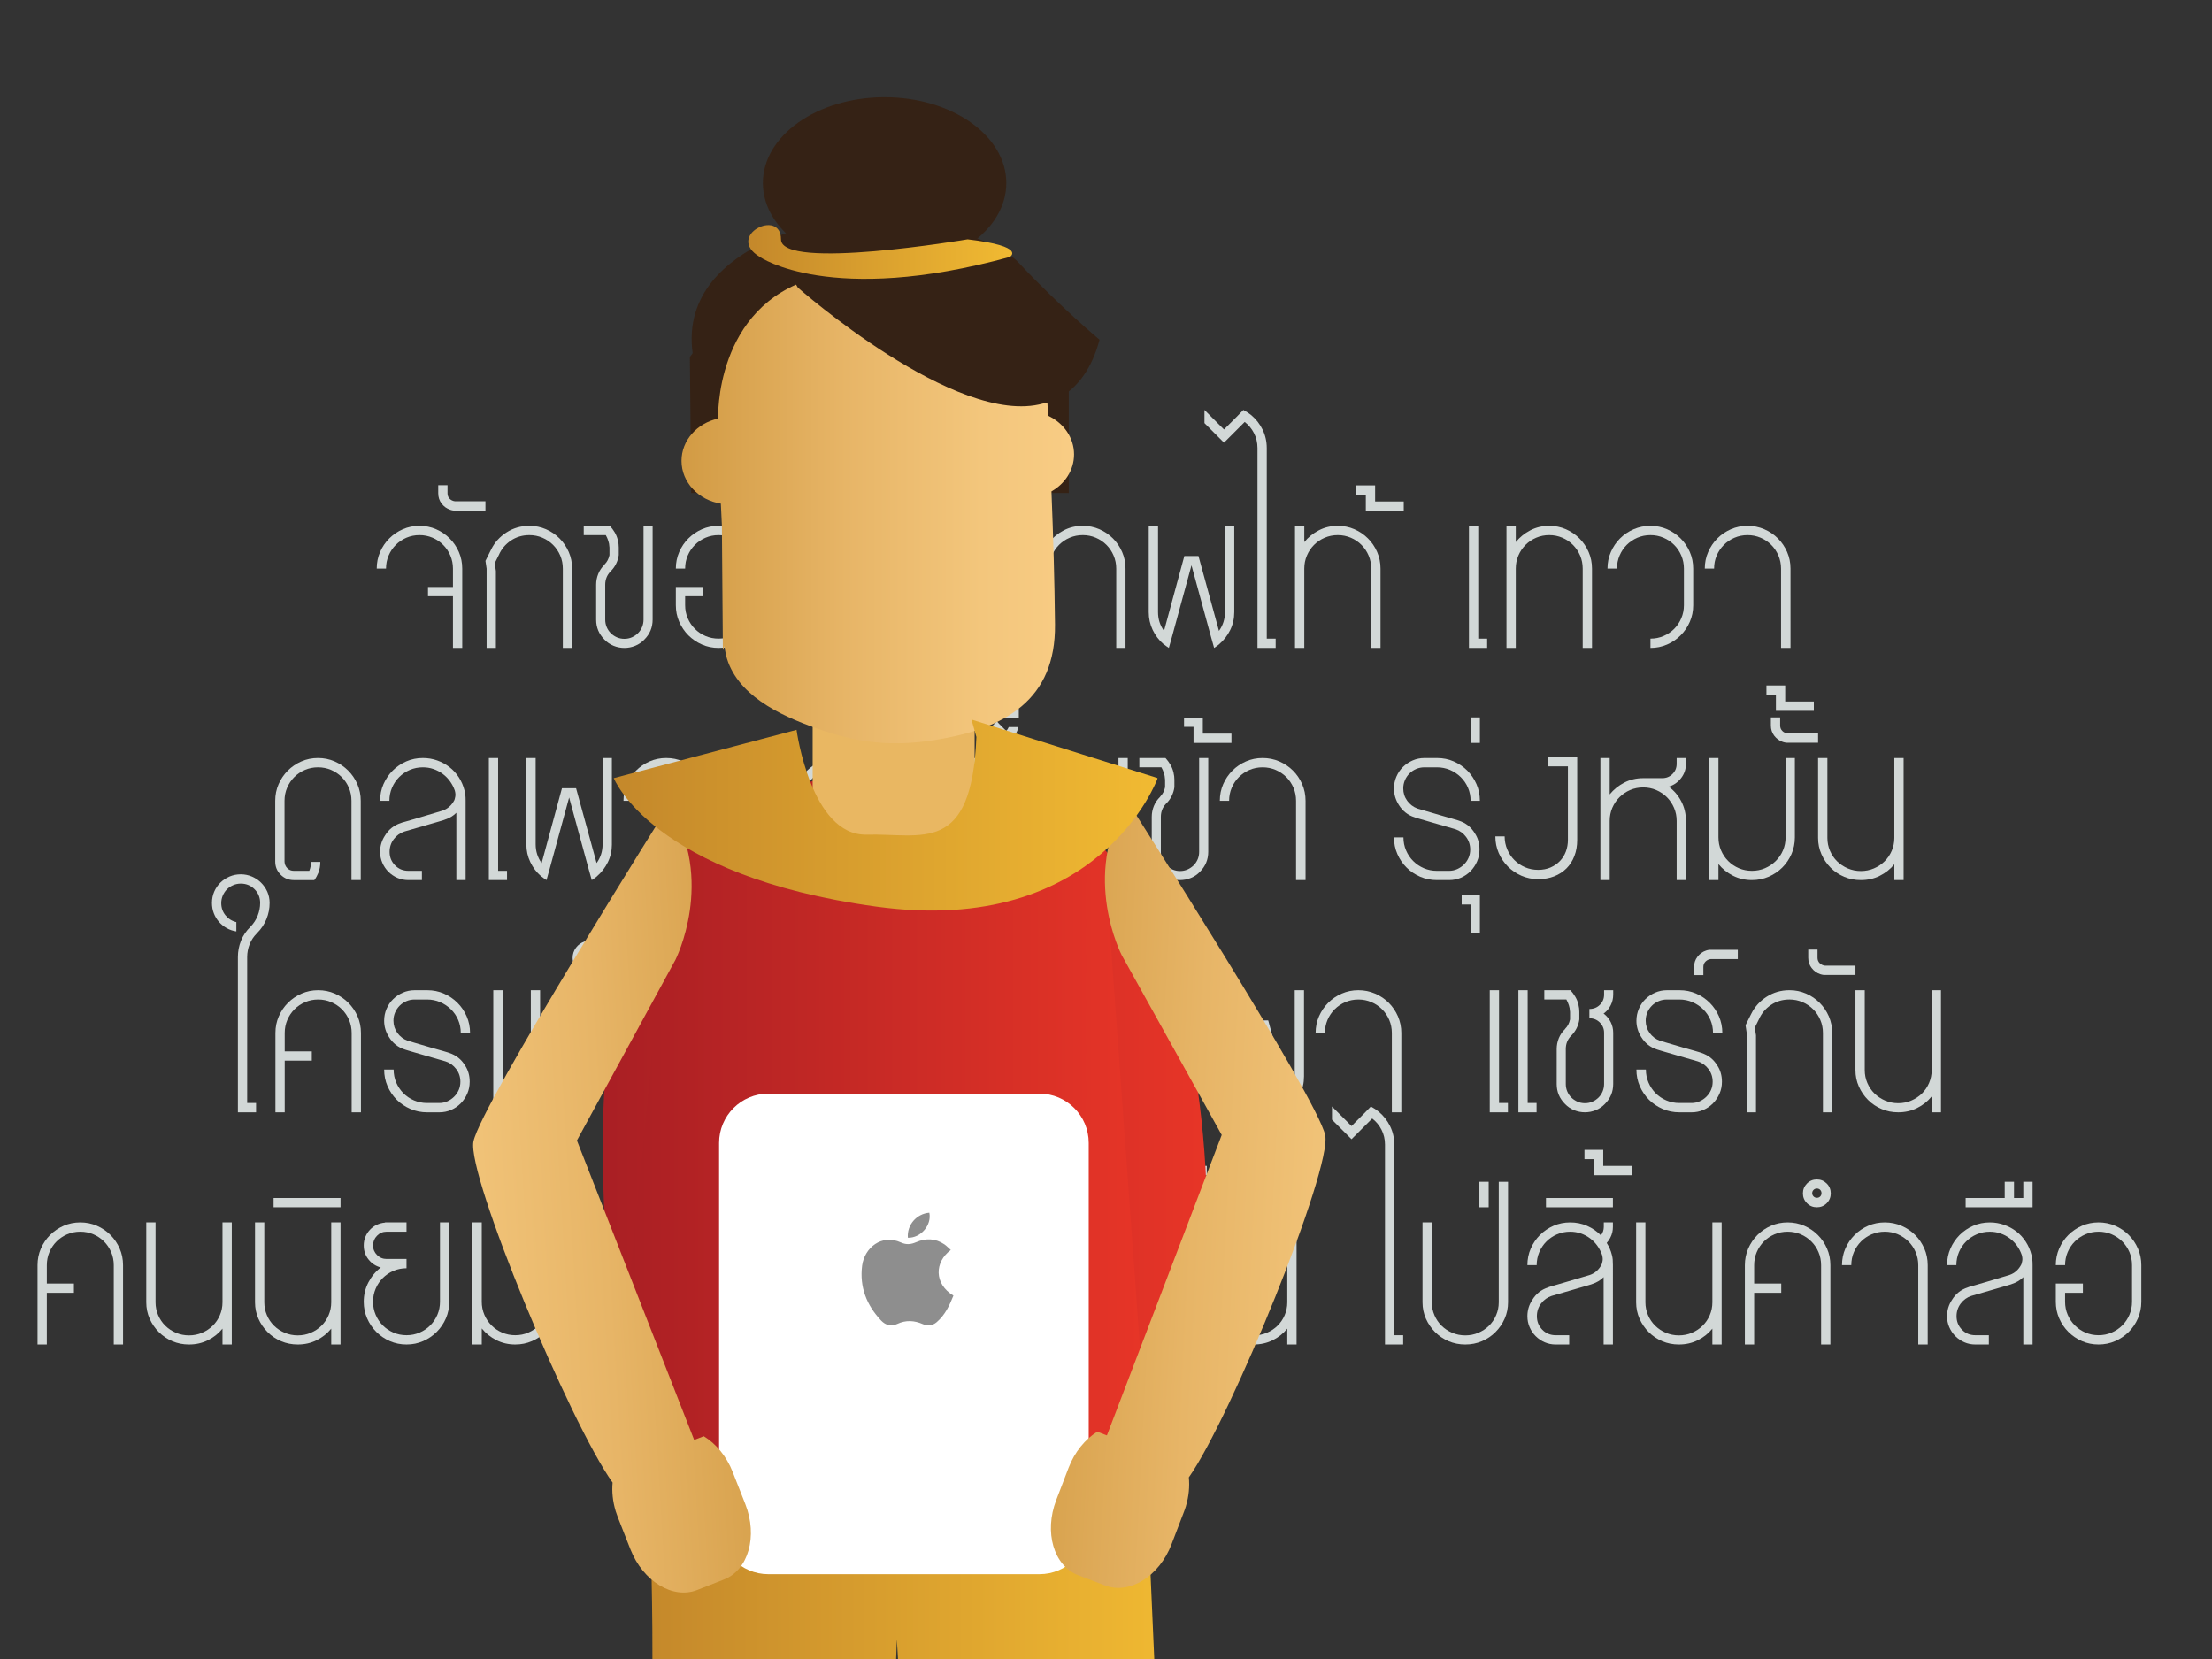 <?xml version="1.0" encoding="utf-8"?>
<!-- Generator: Adobe Illustrator 16.0.0, SVG Export Plug-In . SVG Version: 6.00 Build 0)  -->
<!DOCTYPE svg PUBLIC "-//W3C//DTD SVG 1.1//EN" "http://www.w3.org/Graphics/SVG/1.1/DTD/svg11.dtd">
<svg version="1.1" id="Layer_1" xmlns="http://www.w3.org/2000/svg" xmlns:xlink="http://www.w3.org/1999/xlink" x="0px" y="0px"
	 width="400px" height="300px" viewBox="0 0 400 300" enable-background="new 0 0 400 300" xml:space="preserve">
<rect x="0" y="0" width="400" height="300" fill="#333333" stroke="none"/>
<g display="none">
	<g display="inline">
		<path fill="#FFFFFF" d="M117.285,270.046l100.913,3.56c0,0,20.634-133.438-47.795-132.239
			C105.57,142.503,115.213,201.504,117.285,270.046z"/>
		
			<linearGradient id="SVGID_1_" gradientUnits="userSpaceOnUse" x1="-193.442" y1="490.248" x2="-137.461" y2="490.248" gradientTransform="matrix(1 -0.003 -0.003 -1 375.785 904.701)">
			<stop  offset="0.003" style="stop-color:#D39C44"/>
			<stop  offset="0.154" style="stop-color:#DEAB5A"/>
			<stop  offset="0.33" style="stop-color:#EABA6D"/>
			<stop  offset="0.518" style="stop-color:#F2C47B"/>
			<stop  offset="0.725" style="stop-color:#F7CB83"/>
			<stop  offset="0.988" style="stop-color:#F9CD85"/>
		</linearGradient>
		<path fill="url(#SVGID_1_)" d="M210.246,337.682c0,0-0.689,124.615-0.7,126.915c-0.028,6.321,11.841,9.671,16.069,12.039
			c2.91,1.629,6.127,2.357,8.318,5.073c0.582,0.715,4.72,10.57,2.818,10.293c-9.941-1.443-19.88-2.925-29.82-4.363
			c-5.838-0.84-13.666,0.794-17.588-4.694c-4.113-5.762-1.619-14.915-2.164-21.477c-1.029-12.332-1.639-24.775-1.84-37.148
			l-4.445-76.44L210.246,337.682z"/>
		<path fill="#4A443B" d="M236.512,488.916c0,0,4.047,0.721,4.334,2.592c0.287,1.867-0.287,4.348-0.287,4.348l-52.979-2.324
			l0.41-4.989L236.512,488.916z"/>
		
			<linearGradient id="SVGID_2_" gradientUnits="userSpaceOnUse" x1="-272.294" y1="490.828" x2="-218.296" y2="490.828" gradientTransform="matrix(1 -0.003 -0.003 -1 375.785 904.701)">
			<stop  offset="0.003" style="stop-color:#D39C44"/>
			<stop  offset="0.14" style="stop-color:#D9A550"/>
			<stop  offset="0.5" style="stop-color:#EABA6D"/>
			<stop  offset="0.796" style="stop-color:#F5C87F"/>
			<stop  offset="0.988" style="stop-color:#F9CD85"/>
		</linearGradient>
		<path fill="url(#SVGID_2_)" d="M126.495,337.143c0,0,3.057,124.581,3.112,126.885c0.149,6.317-11.654,9.888-15.837,12.338
			c-2.882,1.686-6.079,2.479-8.223,5.232c-0.564,0.729-4.519,10.657-2.621,10.349c9.913-1.638,19.82-3.302,29.733-4.933
			c5.82-0.951,13.678,0.535,17.494-5.032c4.006-5.834,1.336-14.939,1.757-21.512c0.794-12.351,1.165-24.803,1.132-37.179
			l2.995-76.506L126.495,337.143z"/>
		
			<linearGradient id="SVGID_3_" gradientUnits="userSpaceOnUse" x1="-273.8" y1="575.623" x2="-204.746" y2="575.623" gradientTransform="matrix(1 -0.003 -0.003 -1 375.785 904.701)">
			<stop  offset="0" style="stop-color:#A91F24"/>
			<stop  offset="1" style="stop-color:#E83527"/>
		</linearGradient>
		<path fill="url(#SVGID_3_)" d="M116.931,275.768c0,0-33.393,64.377-4.947,95.504c0,0,22.294,28.305,55.307-0.62l2.115-93.606
			L116.931,275.768z"/>
		
			<linearGradient id="SVGID_4_" gradientUnits="userSpaceOnUse" x1="-212.664" y1="573.738" x2="-143.604" y2="573.738" gradientTransform="matrix(1 -0.003 -0.003 -1 375.785 904.701)">
			<stop  offset="0" style="stop-color:#A91F24"/>
			<stop  offset="1" style="stop-color:#E83527"/>
		</linearGradient>
		<path fill="url(#SVGID_4_)" d="M213.963,277.4c0,0,33.731,64.196,5.449,95.477c0,0-22.143,28.422-55.309-0.329l-2.611-93.593
			L213.963,277.4z"/>
		<path fill="#EAB862" d="M177.723,144.341c0.017,6.267-6.119,11.363-13.705,11.386l-1.524,0.002
			c-7.582,0.02-13.746-5.045-13.762-11.31l-0.053-19.54c-0.016-6.264,6.122-11.359,13.707-11.381l1.522-0.003
			c7.587-0.021,13.747,5.043,13.764,11.308L177.723,144.341z"/>
		
			<linearGradient id="SVGID_5_" gradientUnits="userSpaceOnUse" x1="-262.42" y1="629.133" x2="-155.583" y2="629.133" gradientTransform="matrix(1 -0.003 -0.003 -1 375.785 904.701)">
			<stop  offset="0" style="stop-color:#A91F24"/>
			<stop  offset="1" style="stop-color:#E83527"/>
		</linearGradient>
		<path fill="url(#SVGID_5_)" d="M218.566,275.968c0.014,4.439-3.676,8.048-8.233,8.062l-90.323,0.238
			c-4.561,0.012-8.266-3.578-8.28-8.015l0,0c-0.011-4.438,3.676-8.048,8.238-8.058l90.323-0.239
			C214.85,267.941,218.557,271.53,218.566,275.968L218.566,275.968z"/>
		
			<linearGradient id="SVGID_6_" gradientUnits="userSpaceOnUse" x1="-219.869" y1="572.172" x2="-193.399" y2="572.172" gradientTransform="matrix(1 -0.003 -0.003 -1 375.785 904.701)">
			<stop  offset="0" style="stop-color:#A91F24"/>
			<stop  offset="1" style="stop-color:#E83527"/>
		</linearGradient>
		<path fill="url(#SVGID_6_)" d="M169.406,277.044l-3.783,0.008c-6.265,0.021-11.328,5.114-11.31,11.378l0.007,2.836
			c0.009,3.84,1.93,7.222,4.856,9.27c-1.408,21.176-3.956,64.47-1.809,71.558c2.86,9.45,8.553,16.997,8.553,16.997
			s9.439-6.642,11.303-17.049l-2.629-70.718c3.687-1.882,6.211-5.706,6.196-10.127l-0.007-2.833
			C180.766,282.093,175.673,277.027,169.406,277.044z"/>
		<path fill="#FFFFFF" d="M146.049,144.741c0,0-3.104,16.396,9.506,19.515c12.616,3.117,23.949-1.326,25.187-10.152l-0.031-11.345
			c0,0,18.293,5.624,20.821,8.138l8.759,117.06l-91.122-0.28l6.734-114.057C125.903,153.619,142.901,144.75,146.049,144.741z"/>
		<path fill="#4A443B" d="M103.108,488.852c0,0-4.029,0.803-4.279,2.673c-0.255,1.872,0.363,4.342,0.363,4.342l52.929-3.33
			l-0.51-4.983L103.108,488.852z"/>
		<path fill="#8F9293" d="M132.927,68.595l0.065,24.786l-5.197,0.013l-0.303-24.339C127.492,69.055,131.258,63.239,132.927,68.595z"
			/>
		<path fill="#8F9293" d="M195.327,68.428l0.065,24.789l-5.201,0.012l-0.299-24.337C189.893,68.892,193.659,63.072,195.327,68.428z"
			/>
		
			<linearGradient id="SVGID_7_" gradientUnits="userSpaceOnUse" x1="-247.615" y1="814.189" x2="-177.337" y2="814.189" gradientTransform="matrix(1 -0.003 -0.003 -1 375.785 904.701)">
			<stop  offset="0.003" style="stop-color:#D39C44"/>
			<stop  offset="0.14" style="stop-color:#D9A550"/>
			<stop  offset="0.5" style="stop-color:#EABA6D"/>
			<stop  offset="0.796" style="stop-color:#F5C87F"/>
			<stop  offset="0.988" style="stop-color:#F9CD85"/>
		</linearGradient>
		<path fill="url(#SVGID_7_)" d="M196.319,86.304c-0.007-3.029-1.908-5.64-4.671-6.92c-0.346-6.766-0.719-13.53-1.072-20.286
			c0,0-5.712-14.744-28.877-15.089c-19.463-0.292-27.207,12.108-29.189,16.084c0.015,0.767,0.022,1.528,0.02,2.293l-0.565-1.083
			l0.563,1.241c-0.006,2.068-0.087,4.134-0.309,6.195c0.076,0.605,0.141,1.191,0.153,1.696c0.065,3.202,0.13,6.41,0.209,9.618
			c-3.756,0.823-6.544,3.906-6.535,7.589c0.01,3.842,3.059,7.02,7.062,7.644c0.059,1.276,0.123,2.553,0.193,3.829l0.241,22.391
			l0.284-0.702c0.125,1.011,0.333,1.987,0.688,2.916c2.505,6.552,10.353,9.945,17.229,12.222c6.688,2.217,12.508,2.715,19.554,1.599
			c12.974-2.058,21.863-7.384,21.691-20.766c-0.099-7.94-0.361-15.891-0.697-23.838C194.713,91.559,196.327,89.104,196.319,86.304z"
			/>
		<path fill="#352215" d="M160.707,40.263c0,0,2.151,18.896-1.521,21.005c-3.672,2.11-23.374,2.515-27.558,8.475
			c-4.191,5.959-14.437,4.938-15.259-8.71c0,0,8.418,5.578,11.031,0.32C130.016,56.094,125.752,33.356,160.707,40.263z"/>
		<path fill="#352215" d="M161.757,40.26c0,0-0.997,19.956,2.687,22.043c3.684,2.091,22.012,0.294,26.228,6.231
			c4.222,5.94,14.462,4.863,15.214-8.791c0,0-8.392,5.624-11.029,0.382C192.21,54.88,196.676,33.167,161.757,40.26z"/>
		<path fill="#4A443B" d="M227.896,475.619c0,0,7.882,12.03,5.578,15.845l-4.729,0.079l-3.602-17.909L227.896,475.619z"/>
		<path fill="#4A443B" d="M116.053,475.35c0,0-7.645,12.176-5.271,15.948l4.725-0.011l3.262-17.971L116.053,475.35z"/>
		<g>
			<g>
				<path fill="#FDFEFF" d="M147.393,105.734c1.744,2.332,2.255,5.186,1.14,6.386l-11.064,12.017
					c-1.108,1.219-3.425,0.309-5.172-2.035l-24.662-33.278c-1.768-2.402-2.297-5.319-1.183-6.518l11.12-11.847
					c1.119-1.179,3.458-0.197,5.218,2.188L147.393,105.734z"/>
				<g>
					<path fill="#8E8E8E" d="M124.683,87.326c-0.117,1.999,1.271,3.937,3.089,3.813c0.419,1.085,0.793,2.178,0.798,3.287
						c0.003,0.538-0.23,0.879-0.619,0.979c-0.72,0.182-1.208,0.626-1.422,1.499c-0.139,0.581-0.538,0.788-1.091,0.638
						c-1.787-0.485-3.347-1.646-4.575-3.66c-1.02-1.67-1.026-3.941,0.621-4.303c0.44-0.1,0.666-0.417,0.802-0.909
						c0.259-0.938,0.802-1.473,1.688-1.461C124.186,87.21,124.415,87.278,124.683,87.326z"/>
					<path fill="#8E8E8E" d="M121.55,88.762c-0.885-1.062-1.077-2.611-0.446-3.439C122.037,86.245,122.282,88.039,121.55,88.762z"/>
				</g>
			</g>
		</g>
		
			<linearGradient id="SVGID_8_" gradientUnits="userSpaceOnUse" x1="-437.276" y1="834.588" x2="-366.749" y2="834.588" gradientTransform="matrix(0.996 0.095 0.095 -0.996 422.39 1002.637)">
			<stop  offset="0.003" style="stop-color:#D39C44"/>
			<stop  offset="0.14" style="stop-color:#D9A550"/>
			<stop  offset="0.5" style="stop-color:#EABA6D"/>
			<stop  offset="0.796" style="stop-color:#F5C87F"/>
			<stop  offset="0.988" style="stop-color:#F9CD85"/>
		</linearGradient>
		<path fill="url(#SVGID_8_)" d="M136.49,100.352l-4.111-3.139c-3.717-2.838-9.762-1.173-13.496,3.719l-3.761,4.923
			c-1.647,2.156-2.563,4.575-2.762,6.852l-36.335,42.576c0,0-5.735,7.052-1.703,11.234c4.033,4.181,50.349,9.854,50.349,9.854
			s5.584-12.13,1.79-18.823l-28.114-3.941l24.941-29.354c0.151,0.151,0.309,0.298,0.457,0.45c0.107-0.116,0.216-0.23,0.317-0.344
			c2.72-0.189,5.629-1.664,7.896-4.198c0.016,0,0.03,0.003,0.045,0.003c-0.008-0.01-0.018-0.015-0.027-0.026
			c0.246-0.272,0.485-0.56,0.712-0.865l3.759-4.919C140.189,109.458,140.206,103.19,136.49,100.352z"/>
		
			<linearGradient id="SVGID_9_" gradientUnits="userSpaceOnUse" x1="-190.436" y1="683.826" x2="-109.533" y2="683.826" gradientTransform="matrix(1 -0.003 -0.003 -1 375.785 904.701)">
			<stop  offset="0.003" style="stop-color:#D39C44"/>
			<stop  offset="0.14" style="stop-color:#D9A550"/>
			<stop  offset="0.5" style="stop-color:#EABA6D"/>
			<stop  offset="0.796" style="stop-color:#F5C87F"/>
			<stop  offset="0.988" style="stop-color:#F9CD85"/>
		</linearGradient>
		<path fill="url(#SVGID_9_)" d="M219.029,271.268c6.927-11.048,22.613-56.599,21.002-62.528
			c-1.793-6.613-38.704-57.843-38.704-57.843c-7.571,13.932,0.567,27.688,0.567,27.688l19.646,31.146l-17.567,54.844
			c-0.586-0.187-1.175-0.367-1.763-0.559c-2.069,1.449-3.825,3.797-4.764,6.724l-1.896,5.895
			c-1.884,5.861,0.197,11.774,4.648,13.205l4.925,1.582c4.45,1.433,9.588-2.159,11.472-8.022l1.896-5.899
			c0.114-0.354,0.214-0.715,0.299-1.071c0.015,0,0.027,0,0.041,0.003c-0.013-0.011-0.021-0.021-0.03-0.032
			C219.225,274.619,219.278,272.873,219.029,271.268z"/>
	</g>
	<g display="inline">
		<path fill="#F3AB1D" d="M48.222,229.85c1.978,0.565,3.711,1.484,5.196,2.756c1.484,1.272,2.685,2.793,3.605,4.561
			c0.917,2.051,1.378,4.1,1.378,6.148c0,1.908-0.371,3.711-1.113,5.407c-0.742,1.696-1.749,3.181-3.022,4.453
			c-1.272,1.272-2.757,2.281-4.453,3.023c-1.695,0.741-3.5,1.112-5.408,1.112h-6.892v6.467h-5.089v-6.467H25.32v-0.106
			c-1.908,0-3.709-0.354-5.407-1.062c-1.697-0.705-3.181-1.695-4.454-2.969c-1.271-1.271-2.262-2.757-2.969-4.453
			c-0.707-1.695-1.059-3.498-1.059-5.406h5.089c0,2.477,0.865,4.559,2.597,6.256c1.732,1.695,3.798,2.544,6.203,2.544v0.105h7.104
			h5.089h6.892c2.474,0,4.559-0.864,6.256-2.597c1.696-1.73,2.546-3.833,2.546-6.311c0-2.049-0.62-3.851-1.857-5.406
			c-1.237-1.555-2.774-2.614-4.612-3.182l-0.53-0.105l-1.802-0.424l-21.311-4.984c-0.356-0.068-0.655-0.141-0.903-0.212
			c-0.249-0.071-0.548-0.14-0.901-0.212c-3.888-1.202-6.717-3.641-8.483-7.316c-0.919-1.979-1.377-3.992-1.377-6.043
			c0-1.908,0.352-3.711,1.059-5.408c0.707-1.696,1.698-3.181,2.969-4.453c1.272-1.271,2.757-2.277,4.454-3.021
			c1.698-0.742,3.499-1.113,5.407-1.113h7.104v-6.468h5.089v6.468h6.892c1.908,0,3.712,0.371,5.408,1.113
			c1.696,0.744,3.181,1.75,4.453,3.021c1.273,1.272,2.28,2.757,3.022,4.453c0.742,1.696,1.113,3.5,1.113,5.408h-5.089h-0.105
			c0-1.201-0.232-2.349-0.69-3.445c-0.461-1.095-1.08-2.051-1.855-2.861c-0.778-0.813-1.697-1.449-2.757-1.909
			c-1.061-0.461-2.227-0.69-3.499-0.69h-6.892h-5.089h-7.104c-1.202,0-2.35,0.229-3.446,0.69c-1.097,0.459-2.034,1.097-2.81,1.909
			c-0.777,0.813-1.396,1.748-1.855,2.809s-0.688,2.228-0.688,3.499c0,1.979,0.563,3.73,1.695,5.249
			c1.13,1.521,2.58,2.563,4.347,3.129l1.485,0.317l1.272,0.317l21.737,5.195C47.409,229.637,47.798,229.709,48.222,229.85z"/>
	</g>
	<g display="inline">
		<path fill="#F3AB1D" d="M308.412,263.984c1.387,0.396,2.6,1.041,3.639,1.934c1.04,0.889,1.882,1.954,2.524,3.191
			c0.644,1.438,0.966,2.873,0.966,4.306c0,1.338-0.259,2.599-0.779,3.787c-0.52,1.19-1.227,2.229-2.115,3.121
			c-0.892,0.892-1.932,1.596-3.119,2.114c-1.188,0.522-2.45,0.78-3.788,0.78h-4.826v4.529h-3.565v-4.529h-4.976v-0.073
			c-1.336,0-2.599-0.246-3.787-0.742c-1.188-0.494-2.228-1.188-3.119-2.079c-0.89-0.892-1.584-1.931-2.079-3.121
			c-0.496-1.188-0.742-2.449-0.742-3.787h3.565c0,1.733,0.604,3.194,1.818,4.383s2.659,1.783,4.344,1.783v0.073h4.976h3.565h4.826
			c1.732,0,3.192-0.606,4.383-1.818c1.188-1.213,1.782-2.688,1.782-4.421c0-1.433-0.437-2.694-1.301-3.784
			c-0.865-1.09-1.943-1.833-3.23-2.229l-0.371-0.076l-1.263-0.297l-14.927-3.487c-0.248-0.049-0.457-0.101-0.631-0.149
			s-0.385-0.098-0.632-0.148c-2.722-0.84-4.704-2.546-5.939-5.122c-0.646-1.386-0.966-2.794-0.966-4.233
			c0-1.337,0.245-2.599,0.741-3.789c0.495-1.186,1.189-2.228,2.079-3.119c0.893-0.892,1.93-1.596,3.119-2.114
			c1.188-0.521,2.451-0.78,3.787-0.78h4.976v-4.529h3.565v4.529h4.826c1.338,0,2.601,0.26,3.788,0.78
			c1.188,0.52,2.229,1.224,3.12,2.114c0.889,0.893,1.596,1.935,2.114,3.119c0.521,1.19,0.779,2.452,0.779,3.789h-3.563h-0.073
			c0-0.843-0.162-1.646-0.484-2.414c-0.322-0.767-0.754-1.436-1.298-2.004c-0.545-0.57-1.189-1.014-1.932-1.337
			s-1.561-0.483-2.451-0.483h-4.826h-3.565h-4.976c-0.841,0-1.646,0.16-2.412,0.483c-0.77,0.323-1.425,0.767-1.97,1.337
			c-0.543,0.568-0.979,1.225-1.3,1.967c-0.321,0.744-0.48,1.561-0.48,2.451c0,1.385,0.395,2.613,1.186,3.676
			c0.793,1.066,1.81,1.795,3.046,2.191l1.04,0.221l0.892,0.224l15.224,3.64C307.843,263.838,308.114,263.891,308.412,263.984z"/>
	</g>
	<g display="inline">
		<path fill="#F3AB1D" d="M64.356,452.173c0.865,0.247,1.623,0.649,2.273,1.207s1.177,1.221,1.58,1.995
			c0.401,0.896,0.602,1.795,0.602,2.691c0,0.835-0.162,1.626-0.488,2.364c-0.324,0.745-0.764,1.396-1.321,1.952
			c-0.558,0.559-1.207,0.998-1.949,1.321c-0.743,0.326-1.532,0.489-2.368,0.489h-3.017v2.831H57.44v-2.831h-3.109v-0.046
			c-0.836,0-1.626-0.155-2.368-0.466c-0.743-0.31-1.393-0.741-1.949-1.3c-0.557-0.557-0.99-1.207-1.298-1.952
			c-0.311-0.738-0.465-1.529-0.465-2.364h2.227c0,1.085,0.379,1.998,1.137,2.737c0.76,0.742,1.664,1.114,2.717,1.114v0.046h3.109
			h2.228h3.017c1.083,0,1.996-0.377,2.738-1.136c0.745-0.759,1.115-1.678,1.115-2.763c0-0.896-0.272-1.687-0.812-2.365
			c-0.542-0.684-1.215-1.146-2.02-1.396l-0.231-0.046l-0.79-0.186l-9.33-2.184c-0.155-0.026-0.285-0.06-0.393-0.09
			c-0.11-0.033-0.241-0.063-0.396-0.096c-1.702-0.524-2.94-1.593-3.713-3.202c-0.403-0.864-0.603-1.745-0.603-2.646
			c0-0.835,0.154-1.623,0.465-2.368c0.309-0.742,0.741-1.393,1.298-1.949c0.556-0.555,1.206-0.995,1.949-1.321
			c0.742-0.326,1.532-0.485,2.368-0.485h3.109v-2.833h2.228v2.833h3.017c0.836,0,1.625,0.159,2.368,0.485
			c0.742,0.326,1.392,0.768,1.949,1.321c0.557,0.558,0.998,1.207,1.321,1.949c0.326,0.745,0.488,1.533,0.488,2.368h-2.228h-0.046
			c0-0.524-0.101-1.027-0.302-1.506c-0.201-0.481-0.472-0.9-0.813-1.257c-0.34-0.354-0.742-0.631-1.206-0.835
			c-0.465-0.201-0.975-0.302-1.532-0.302h-3.017H57.44h-3.109c-0.526,0-1.03,0.101-1.509,0.302c-0.48,0.204-0.891,0.481-1.231,0.835
			c-0.339,0.355-0.61,0.768-0.811,1.231c-0.203,0.462-0.303,0.976-0.303,1.53c0,0.866,0.248,1.634,0.743,2.298
			c0.495,0.668,1.131,1.122,1.903,1.37l0.65,0.139l0.559,0.139l9.514,2.275C63.999,452.08,64.169,452.112,64.356,452.173z"/>
	</g>
	<g display="inline">
		<path fill="#F3AB1D" d="M310.146,146.179c0.865,0.248,1.622,0.65,2.273,1.207c0.649,0.556,1.176,1.222,1.578,1.996
			c0.401,0.897,0.603,1.796,0.603,2.69c0,0.836-0.161,1.626-0.486,2.367c-0.323,0.744-0.766,1.394-1.321,1.949
			c-0.559,0.56-1.208,0.999-1.95,1.324s-1.532,0.487-2.367,0.487h-3.018v2.833h-2.228V158.2h-3.109v-0.046
			c-0.834,0-1.624-0.155-2.366-0.463c-0.744-0.311-1.394-0.742-1.951-1.301c-0.556-0.557-0.989-1.207-1.298-1.949
			c-0.312-0.742-0.465-1.532-0.465-2.368h2.228c0,1.084,0.378,1.998,1.138,2.739c0.759,0.742,1.664,1.115,2.716,1.115v0.047h3.108
			h2.229h3.018c1.082,0,1.995-0.379,2.738-1.139c0.743-0.759,1.114-1.679,1.114-2.764c0-0.896-0.271-1.684-0.813-2.365
			s-1.215-1.145-2.019-1.395l-0.232-0.045l-0.789-0.186l-9.329-2.182c-0.154-0.028-0.286-0.063-0.395-0.092
			c-0.108-0.031-0.24-0.062-0.396-0.093c-1.7-0.526-2.938-1.595-3.714-3.202c-0.401-0.867-0.602-1.748-0.602-2.647
			c0-0.836,0.153-1.625,0.465-2.367c0.31-0.742,0.742-1.394,1.298-1.949c0.559-0.557,1.207-0.997,1.951-1.323
			c0.742-0.324,1.532-0.487,2.366-0.487h3.108v-2.83h2.229v2.83h3.018c0.835,0,1.625,0.163,2.367,0.487
			c0.742,0.326,1.393,0.767,1.95,1.323c0.557,0.556,0.998,1.207,1.321,1.949c0.325,0.742,0.486,1.531,0.486,2.367h-2.227h-0.047
			c0-0.524-0.102-1.026-0.302-1.507c-0.201-0.48-0.473-0.897-0.813-1.254c-0.341-0.355-0.743-0.633-1.207-0.836
			c-0.464-0.201-0.975-0.302-1.531-0.302h-3.018h-2.229h-3.108c-0.525,0-1.029,0.101-1.509,0.302c-0.479,0.203-0.89,0.48-1.23,0.836
			c-0.34,0.356-0.611,0.768-0.812,1.23c-0.201,0.463-0.303,0.975-0.303,1.53c0,0.868,0.248,1.633,0.742,2.297
			c0.495,0.667,1.13,1.122,1.903,1.369l0.648,0.14l0.559,0.141l9.515,2.275C309.791,146.088,309.961,146.119,310.146,146.179z"/>
	</g>
	<g display="inline">
		<path fill="#F3AB1D" d="M48.531,70.168c0.866,0.248,1.623,0.65,2.274,1.207c0.65,0.556,1.176,1.222,1.579,1.996
			c0.401,0.897,0.604,1.796,0.604,2.69c0,0.836-0.163,1.625-0.488,2.368c-0.323,0.744-0.765,1.395-1.321,1.95
			c-0.559,0.559-1.208,0.999-1.951,1.324c-0.742,0.325-1.532,0.487-2.367,0.487h-3.018v2.833h-2.228V82.19h-3.109v-0.046
			c-0.836,0-1.625-0.155-2.367-0.463c-0.744-0.31-1.394-0.742-1.951-1.301c-0.556-0.556-0.99-1.206-1.298-1.95
			c-0.31-0.742-0.465-1.532-0.465-2.368h2.228c0,1.084,0.378,1.998,1.136,2.74c0.759,0.742,1.664,1.115,2.716,1.115v0.046h3.109
			h2.228h3.018c1.082,0,1.994-0.378,2.738-1.138c0.744-0.758,1.115-1.679,1.115-2.763c0-0.895-0.272-1.683-0.813-2.366
			c-0.542-0.681-1.215-1.146-2.019-1.394l-0.231-0.046l-0.79-0.185l-9.329-2.182c-0.155-0.028-0.287-0.063-0.395-0.092
			c-0.109-0.031-0.241-0.061-0.396-0.092c-1.701-0.526-2.939-1.595-3.712-3.204c-0.404-0.866-0.604-1.746-0.604-2.646
			c0-0.836,0.155-1.625,0.465-2.367c0.309-0.742,0.742-1.395,1.298-1.949c0.557-0.558,1.207-0.997,1.951-1.324
			c0.742-0.323,1.531-0.486,2.367-0.486h3.109v-2.831h2.228v2.831h3.018c0.835,0,1.625,0.163,2.367,0.486
			c0.742,0.328,1.392,0.767,1.951,1.324c0.556,0.556,0.998,1.207,1.321,1.949c0.325,0.742,0.488,1.531,0.488,2.367h-2.228h-0.046
			c0-0.525-0.101-1.026-0.302-1.507c-0.201-0.48-0.472-0.897-0.813-1.253c-0.341-0.355-0.744-0.634-1.206-0.836
			c-0.465-0.202-0.976-0.302-1.532-0.302h-3.018h-2.228h-3.109c-0.526,0-1.029,0.101-1.509,0.302
			c-0.479,0.202-0.889,0.479-1.23,0.836c-0.34,0.356-0.612,0.768-0.812,1.23c-0.201,0.464-0.302,0.975-0.302,1.531
			c0,0.867,0.248,1.633,0.742,2.297c0.495,0.667,1.129,1.122,1.902,1.369l0.651,0.14l0.558,0.14l9.514,2.275
			C48.174,70.077,48.343,70.108,48.531,70.168z"/>
	</g>
	<polygon display="inline" fill="#78297B" points="225.695,131.98 258.58,98.235 278.482,110.348 301.848,80.927 296.655,78.331 
		309.636,74.003 307.906,86.982 305.31,83.521 281.079,118.136 259.446,106.886 230.887,137.176 	"/>
	<polygon display="inline" fill="#78297B" points="161.326,167.675 156.67,158.359 172.389,158.359 167.73,168.838 177.045,214.251 
		165.403,233.463 155.505,215.416 	"/>
</g>
<g>
	<g>
		<path fill="#D2D8D7" d="M75.853,95.088c1.073,0,2.076,0.205,3.01,0.612c0.932,0.407,1.75,0.963,2.449,1.663
			c0.701,0.699,1.254,1.515,1.663,2.449c0.407,0.932,0.612,1.936,0.612,3.008v14.345h-1.679v-9.343h-4.515v-1.678h4.515v-3.324
			c0-0.84-0.159-1.625-0.473-2.363c-0.315-0.734-0.746-1.376-1.295-1.923c-0.548-0.548-1.189-0.981-1.923-1.295
			c-0.737-0.314-1.522-0.473-2.363-0.473c-0.84,0-1.625,0.159-2.361,0.473c-0.735,0.314-1.376,0.748-1.924,1.295
			c-0.548,0.547-0.979,1.189-1.294,1.923c-0.316,0.737-0.473,1.523-0.473,2.363h-1.678c0-1.073,0.202-2.077,0.611-3.008
			c0.407-0.934,0.961-1.75,1.663-2.449c0.698-0.7,1.515-1.256,2.448-1.663C73.778,95.293,74.78,95.088,75.853,95.088z"/>
		<path fill="#D2D8D7" d="M82.606,92.326h-0.245h-0.176h-0.069c-0.117,0-0.268-0.025-0.456-0.07c-0.023,0-0.105-0.024-0.244-0.073
			c-0.63-0.208-1.149-0.581-1.559-1.12c-0.406-0.533-0.611-1.152-0.611-1.854v-1.468h1.679v1.468c0,0.397,0.128,0.725,0.385,0.98
			c0.257,0.258,0.574,0.409,0.945,0.455h0.35h5.179v1.683H82.606z"/>
		<path fill="#D2D8D7" d="M87.785,101.421l0.944-1.889l0.104-0.21c0.631-1.259,1.558-2.279,2.782-3.061
			c1.225-0.782,2.595-1.172,4.112-1.172c1.072,0,2.074,0.205,3.007,0.612c0.935,0.407,1.75,0.963,2.45,1.663
			c0.701,0.699,1.253,1.515,1.663,2.449c0.407,0.932,0.612,1.936,0.612,3.008v14.345h-1.681v-14.345c0-0.84-0.156-1.625-0.472-2.363
			c-0.315-0.734-0.747-1.376-1.294-1.923c-0.549-0.548-1.189-0.981-1.924-1.295c-0.734-0.314-1.522-0.473-2.361-0.473
			c-1.26,0-2.38,0.333-3.36,0.998c-0.979,0.666-1.703,1.535-2.17,2.608l-0.733,1.469l0.21,1.397v13.927h-1.679v-14.345
			L87.785,101.421z"/>
		<path fill="#D2D8D7" d="M109.337,102.051c0.443-0.442,0.735-1.002,0.875-1.679v-1.367c0-0.115-0.012-0.208-0.034-0.281
			c0-0.23-0.059-0.533-0.176-0.907c-0.116-0.375-0.268-0.723-0.456-1.051h-3.988v-1.678h0.77h1.889h0.036h1.294h0.735
			c0.326,0.351,0.618,0.742,0.875,1.172c0.257,0.431,0.443,0.892,0.561,1.382v0.036l0.034,0.069v0.07
			c0.093,0.349,0.141,0.749,0.141,1.188v1.367c-0.072,0.537-0.229,1.054-0.473,1.556c-0.244,0.501-0.565,0.951-0.962,1.346
			l-0.069,0.07c-0.025,0-0.034,0.014-0.034,0.036c-0.607,0.652-0.912,1.435-0.912,2.345v6.334c0,0.465,0.087,0.908,0.263,1.328
			c0.176,0.418,0.421,0.787,0.735,1.103c0.316,0.313,0.684,0.565,1.102,0.752c0.42,0.186,0.875,0.279,1.365,0.279
			c0.49,0,0.944-0.093,1.364-0.279c0.42-0.188,0.787-0.439,1.103-0.752c0.314-0.316,0.56-0.684,0.734-1.103
			c0.175-0.42,0.263-0.863,0.263-1.328V95.088h1.644v16.971c0,1.396-0.501,2.601-1.504,3.601c-0.466,0.49-1.014,0.864-1.644,1.121
			s-1.282,0.385-1.959,0.385s-1.33-0.128-1.959-0.385c-0.631-0.257-1.179-0.631-1.645-1.121c-1.004-1-1.504-2.205-1.504-3.601
			v-6.334c0-0.677,0.127-1.331,0.385-1.961c0.256-0.63,0.628-1.176,1.119-1.642c0-0.024,0.005-0.039,0.018-0.039
			C109.332,102.084,109.337,102.075,109.337,102.051z"/>
		<path fill="#D2D8D7" d="M129.946,95.088c1.074,0,2.076,0.205,3.009,0.612c0.934,0.407,1.75,0.963,2.45,1.663
			c0.701,0.699,1.254,1.515,1.663,2.449c0.407,0.932,0.611,1.936,0.611,3.008v6.614c0,1.073-0.204,2.077-0.611,3.007
			c-0.409,0.934-0.962,1.75-1.663,2.451c-0.7,0.699-1.516,1.252-2.45,1.66c-0.933,0.41-1.935,0.613-3.009,0.613
			c-1.073,0-2.077-0.203-3.009-0.613c-0.932-0.408-1.749-0.961-2.449-1.66c-0.701-0.701-1.254-1.517-1.663-2.451
			c-0.408-0.93-0.613-1.934-0.613-3.007v-1.612v-1.678h4.9v1.678h-3.219v1.612c0,0.839,0.156,1.627,0.472,2.36
			c0.314,0.737,0.746,1.377,1.294,1.926c0.547,0.548,1.189,0.979,1.924,1.292c0.735,0.316,1.522,0.472,2.361,0.472
			c0.84,0,1.626-0.156,2.362-0.472c0.735-0.313,1.376-0.745,1.924-1.292c0.548-0.549,0.98-1.188,1.294-1.926
			c0.316-0.733,0.474-1.521,0.474-2.36v-6.614c0-0.84-0.158-1.625-0.474-2.363c-0.314-0.734-0.746-1.376-1.294-1.923
			c-0.548-0.548-1.189-0.981-1.924-1.295s-1.521-0.473-2.362-0.473c-0.839,0-1.626,0.159-2.361,0.473s-1.377,0.748-1.924,1.295
			c-0.548,0.547-0.98,1.189-1.294,1.923c-0.316,0.737-0.472,1.523-0.472,2.363h-1.681c0-1.073,0.205-2.077,0.613-3.008
			c0.408-0.934,0.962-1.75,1.663-2.449c0.7-0.7,1.517-1.256,2.449-1.663C127.869,95.293,128.873,95.088,129.946,95.088z"/>
		<path fill="#D2D8D7" d="M157.344,110.692c0,1.168-0.247,2.246-0.736,3.238c-0.489,0.993-1.144,1.835-1.96,2.537
			c0,0.023-0.011,0.034-0.034,0.034l-0.036,0.034c-0.141,0.118-0.285,0.228-0.437,0.333c-0.152,0.106-0.297,0.206-0.437,0.298
			l-0.56-1.993l-3.534-12.945l-3.535,12.945l-0.561,1.993c-0.138-0.093-0.284-0.192-0.436-0.298
			c-0.15-0.105-0.297-0.214-0.438-0.333l-0.069-0.034c0-0.023-0.013-0.034-0.036-0.034c-0.815-0.702-1.462-1.551-1.941-2.553
			c-0.478-1.003-0.718-2.078-0.718-3.221v-0.034v-0.802V95.088h1.68v14.768v0.802v0.034c0,1.261,0.361,2.39,1.084,3.395
			l3.674-13.541h2.553l3.709,13.541c0.723-1.004,1.084-2.134,1.084-3.395v-0.034v-0.802V95.088h1.681v14.768v0.802V110.692z"/>
		<path fill="#D2D8D7" d="M165.564,97.064c-0.467,0.199-0.875,0.475-1.224,0.822c-0.351,0.349-0.626,0.759-0.824,1.224
			c-0.196,0.468-0.295,0.958-0.295,1.472c0,0.839,0.239,1.585,0.716,2.239c0.477,0.654,1.09,1.119,1.838,1.398
			c1.795,0.538,3.188,0.946,4.181,1.227c0.992,0.279,1.727,0.489,2.204,0.628c0.479,0.14,0.775,0.23,0.893,0.264
			c0.116,0.034,0.196,0.064,0.244,0.086c1.236,0.397,2.192,1.156,2.87,2.276c0.559,0.838,0.838,1.818,0.838,2.939
			c0,0.769-0.144,1.484-0.436,2.151c-0.292,0.664-0.684,1.248-1.172,1.75c-0.49,0.499-1.068,0.897-1.732,1.188
			c-0.666,0.293-1.38,0.437-2.152,0.437h-2.204c-1.073,0-2.083-0.203-3.027-0.613c-0.943-0.408-1.766-0.961-2.465-1.66
			c-0.701-0.701-1.254-1.517-1.663-2.451c-0.41-0.93-0.611-1.934-0.611-3.007h1.714c0,0.839,0.156,1.627,0.471,2.36
			c0.316,0.737,0.746,1.377,1.295,1.926c0.547,0.548,1.191,0.979,1.924,1.292c0.735,0.316,1.524,0.472,2.362,0.472h2.204
			c0.513,0,1.004-0.103,1.469-0.312c0.467-0.211,0.875-0.491,1.225-0.842c0.35-0.348,0.625-0.751,0.823-1.208
			c0.198-0.453,0.297-0.95,0.297-1.484c0-0.865-0.25-1.627-0.752-2.292c-0.502-0.665-1.138-1.126-1.906-1.383
			c-1.773-0.514-3.149-0.91-4.13-1.188c-0.979-0.282-1.702-0.49-2.168-0.631c-0.468-0.14-0.758-0.227-0.876-0.262
			c-0.117-0.034-0.197-0.065-0.244-0.089c-0.609-0.185-1.15-0.471-1.628-0.857c-0.477-0.384-0.88-0.842-1.206-1.38
			c-0.585-0.909-0.875-1.89-0.875-2.939c0-0.769,0.145-1.493,0.437-2.169c0.292-0.677,0.688-1.259,1.189-1.75
			c0.501-0.491,1.084-0.881,1.749-1.172c0.667-0.292,1.385-0.437,2.155-0.437h2.238h0.036c1.071,0,2.075,0.205,3.008,0.612
			c0.933,0.407,1.75,0.963,2.45,1.663c0.699,0.699,1.252,1.515,1.662,2.449c0.407,0.932,0.611,1.936,0.611,3.008h-1.679
			c0-0.84-0.156-1.625-0.471-2.363c-0.317-0.734-0.754-1.376-1.313-1.923c-0.56-0.548-1.206-0.981-1.941-1.295
			s-1.522-0.473-2.363-0.473h-2.238C166.532,96.767,166.031,96.867,165.564,97.064z"/>
		<path fill="#D2D8D7" d="M184.563,115.485v1.681h-1.608h-1.611h-0.067V95.088h1.679v20.396H184.563z"/>
		<path fill="#D2D8D7" d="M195.796,95.088c1.073,0,2.075,0.205,3.009,0.612c0.933,0.407,1.75,0.963,2.45,1.663
			c0.699,0.699,1.254,1.515,1.661,2.449c0.408,0.932,0.611,1.936,0.611,3.008v14.345h-1.678v-14.345c0-0.84-0.158-1.625-0.475-2.363
			c-0.313-0.734-0.745-1.376-1.294-1.923c-0.548-0.548-1.188-0.981-1.924-1.295c-0.734-0.314-1.523-0.473-2.361-0.473
			c-0.842,0-1.629,0.159-2.363,0.473c-0.736,0.314-1.376,0.748-1.924,1.295c-0.549,0.547-0.978,1.189-1.295,1.923
			c-0.314,0.737-0.471,1.523-0.471,2.363v14.345h-1.679v-14.345v-7.732h1.679v2.939c0.723-0.886,1.603-1.597,2.642-2.135
			C193.421,95.356,194.559,95.088,195.796,95.088z"/>
		<path fill="#D2D8D7" d="M223.192,110.692c0,1.168-0.245,2.246-0.734,3.238c-0.49,0.993-1.144,1.835-1.96,2.537
			c0,0.023-0.015,0.034-0.034,0.034l-0.036,0.034c-0.141,0.118-0.286,0.228-0.438,0.333c-0.151,0.106-0.296,0.206-0.437,0.298
			l-0.561-1.993l-3.534-12.945l-3.533,12.945l-0.56,1.993c-0.142-0.093-0.286-0.192-0.437-0.298
			c-0.154-0.105-0.298-0.214-0.438-0.333l-0.07-0.034c0-0.023-0.013-0.034-0.034-0.034c-0.816-0.702-1.465-1.551-1.943-2.553
			c-0.477-1.003-0.717-2.078-0.717-3.221v-0.034v-0.802V95.088h1.682v14.768v0.802v0.034c0,1.261,0.358,2.39,1.083,3.395
			l3.674-13.541h2.556l3.707,13.541c0.722-1.004,1.084-2.134,1.084-3.395v-0.034v-0.802V95.088h1.681v14.768v0.802V110.692z"/>
		<path fill="#D2D8D7" d="M230.68,115.485v1.681h-1.609h-1.61h-0.068V81.861v-0.804v-0.036c0-0.978-0.211-1.877-0.631-2.693
			c-0.42-0.817-0.979-1.492-1.68-2.029l-3.744,3.745l-3.534-3.535v-2.345V74.13l1.294,1.294l2.24,2.239l2.24-2.239l1.26-1.294
			c0.56,0.303,1.037,0.617,1.435,0.943c0.862,0.725,1.546,1.598,2.047,2.625s0.752,2.136,0.752,3.324v0.036v0.804v33.624H230.68z"/>
		<path fill="#D2D8D7" d="M241.909,95.088c1.071,0,2.076,0.205,3.01,0.612c0.933,0.407,1.751,0.963,2.448,1.663
			c0.701,0.699,1.257,1.515,1.664,2.449c0.406,0.932,0.611,1.936,0.611,3.008v14.345h-1.679v-14.345c0-0.84-0.156-1.625-0.473-2.363
			c-0.313-0.734-0.747-1.376-1.295-1.923c-0.548-0.548-1.188-0.981-1.925-1.295c-0.735-0.314-1.521-0.473-2.362-0.473
			c-0.838,0-1.626,0.159-2.361,0.473c-0.733,0.314-1.376,0.748-1.924,1.295c-0.548,0.547-0.98,1.189-1.293,1.923
			c-0.315,0.737-0.474,1.523-0.474,2.363v14.345h-1.679v-14.345v-7.732h1.679v2.939c0.724-0.886,1.604-1.597,2.641-2.135
			C239.535,95.356,240.673,95.088,241.909,95.088z"/>
		<path fill="#D2D8D7" d="M253.842,90.681v1.68h-6.858v-0.072v-0.875v-0.733v-1.226h-1.712v-1.679h1.712h1.681v1.295v0.384v1.226
			H253.842z"/>
		<path fill="#D2D8D7" d="M268.923,115.485v1.681h-1.61h-1.608h-0.072V95.088h1.681v20.396H268.923z"/>
		<path fill="#D2D8D7" d="M280.154,95.088c1.072,0,2.074,0.205,3.008,0.612c0.933,0.407,1.75,0.963,2.45,1.663
			c0.699,0.699,1.253,1.515,1.66,2.449c0.407,0.932,0.613,1.936,0.613,3.008v14.345h-1.682v-14.345c0-0.84-0.155-1.625-0.47-2.363
			c-0.315-0.734-0.746-1.376-1.295-1.923c-0.548-0.548-1.189-0.981-1.925-1.295c-0.732-0.314-1.521-0.473-2.36-0.473
			c-0.841,0-1.628,0.159-2.364,0.473c-0.734,0.314-1.376,0.748-1.923,1.295c-0.548,0.547-0.98,1.189-1.295,1.923
			c-0.316,0.737-0.471,1.523-0.471,2.363v14.345h-1.682v-14.345v-7.732h1.682v2.939c0.721-0.886,1.601-1.597,2.639-2.135
			C277.778,95.356,278.915,95.088,280.154,95.088z"/>
		<path fill="#D2D8D7" d="M306.185,109.435c0,1.073-0.204,2.077-0.612,3.007c-0.406,0.934-0.96,1.75-1.663,2.451
			c-0.696,0.699-1.515,1.252-2.449,1.66c-0.934,0.41-1.936,0.613-3.007,0.613v-1.681c0.84,0,1.626-0.156,2.362-0.472
			c0.733-0.313,1.374-0.745,1.924-1.292c0.549-0.549,0.979-1.188,1.292-1.926c0.316-0.733,0.475-1.521,0.475-2.36v-6.614
			c0-0.84-0.158-1.625-0.475-2.363c-0.313-0.734-0.743-1.376-1.292-1.923c-0.55-0.548-1.19-0.981-1.924-1.295
			c-0.736-0.314-1.522-0.473-2.362-0.473c-0.842,0-1.627,0.159-2.362,0.473c-0.733,0.314-1.378,0.748-1.926,1.295
			c-0.55,0.547-0.978,1.189-1.292,1.923c-0.317,0.737-0.473,1.523-0.473,2.363h-1.716c0-1.073,0.202-2.077,0.613-3.008
			c0.405-0.934,0.961-1.75,1.66-2.449c0.7-0.7,1.522-1.256,2.469-1.663c0.942-0.407,1.952-0.612,3.026-0.612
			c1.071,0,2.073,0.205,3.007,0.612c0.935,0.407,1.753,0.963,2.449,1.663c0.703,0.699,1.257,1.515,1.663,2.449
			c0.408,0.932,0.612,1.936,0.612,3.008V109.435z"/>
		<path fill="#D2D8D7" d="M323.783,117.166h-1.711v-14.345c0-0.84-0.163-1.625-0.475-2.363c-0.315-0.734-0.746-1.376-1.294-1.923
			c-0.551-0.548-1.191-0.981-1.926-1.295c-0.733-0.314-1.521-0.473-2.361-0.473c-0.839,0-1.628,0.159-2.36,0.473
			c-0.737,0.314-1.376,0.748-1.926,1.295c-0.549,0.547-0.979,1.189-1.296,1.923c-0.314,0.737-0.471,1.523-0.471,2.363h-1.681
			c0-1.073,0.204-2.077,0.614-3.008c0.408-0.934,0.962-1.75,1.659-2.449c0.7-0.7,1.519-1.256,2.45-1.663
			c0.934-0.407,1.936-0.612,3.01-0.612c1.071,0,2.079,0.205,3.026,0.612c0.945,0.407,1.766,0.963,2.465,1.663
			c0.701,0.699,1.255,1.515,1.664,2.449c0.407,0.932,0.611,1.936,0.611,3.008V117.166z"/>
		<path fill="#D2D8D7" d="M57.503,137.074c1.072,0,2.075,0.205,3.008,0.612c0.934,0.41,1.75,0.964,2.45,1.662
			c0.699,0.701,1.253,1.516,1.662,2.451c0.407,0.93,0.611,1.936,0.611,3.009v14.343h-1.677v-14.343c0-0.841-0.157-1.628-0.474-2.363
			c-0.315-0.735-0.746-1.376-1.295-1.925c-0.548-0.547-1.188-0.979-1.924-1.295c-0.734-0.311-1.521-0.469-2.361-0.469
			c-0.841,0-1.629,0.158-2.362,0.469c-0.736,0.316-1.377,0.748-1.925,1.295c-0.548,0.549-0.979,1.19-1.295,1.925
			c-0.314,0.735-0.471,1.522-0.471,2.363v11.02c0.022,0.469,0.191,0.857,0.506,1.174c0.315,0.314,0.706,0.471,1.173,0.471h0.77h0.35
			h1.68c0.209-0.512,0.313-1.051,0.313-1.609h1.68c0,0.7-0.117,1.355-0.35,1.961c-0.094,0.209-0.192,0.42-0.297,0.628
			c-0.105,0.211-0.228,0.408-0.368,0.597c-0.047,0.046-0.07,0.08-0.07,0.103h-2.589h-0.35h-0.77c-0.933,0-1.728-0.326-2.381-0.979
			c-0.652-0.651-0.979-1.445-0.979-2.378v-10.986c0-1.074,0.204-2.08,0.611-3.009c0.41-0.935,0.964-1.75,1.664-2.451
			c0.701-0.698,1.516-1.252,2.449-1.662C55.427,137.278,56.429,137.074,57.503,137.074z"/>
		<path fill="#D2D8D7" d="M84.199,159.151H82.52v-12.176c-0.56,0.562-1.237,0.971-2.029,1.225c-0.047,0.024-0.123,0.054-0.228,0.088
			c-0.105,0.036-0.396,0.121-0.875,0.264c-0.478,0.137-1.202,0.349-2.169,0.628c-0.967,0.279-2.339,0.677-4.111,1.19
			c-0.769,0.257-1.406,0.719-1.905,1.381c-0.502,0.664-0.752,1.429-0.752,2.292c0,0.957,0.326,1.767,0.979,2.431
			c0.651,0.666,1.456,0.998,2.414,0.998h2.449v1.679h-2.449c-0.7,0-1.359-0.132-1.977-0.399c-0.617-0.27-1.16-0.637-1.625-1.104
			c-0.467-0.466-0.836-1.009-1.104-1.629c-0.268-0.616-0.403-1.274-0.403-1.976c0-1.071,0.293-2.053,0.875-2.938
			c0.677-1.118,1.633-1.878,2.868-2.277c0.024-0.02,0.101-0.049,0.228-0.085c0.128-0.036,0.438-0.122,0.927-0.261
			c0.491-0.139,1.23-0.354,2.223-0.648c0.991-0.294,2.372-0.704,4.146-1.241c0.957-0.327,1.68-0.969,2.169-1.924
			c0.047-0.116,0.099-0.328,0.157-0.63c0.059-0.304,0.029-0.666-0.086-1.085c-0.21-0.607-0.503-1.167-0.875-1.682
			c-0.374-0.51-0.811-0.956-1.313-1.328c-0.501-0.374-1.055-0.664-1.662-0.875c-0.606-0.208-1.247-0.313-1.924-0.313
			c-0.84,0-1.628,0.158-2.361,0.469c-0.735,0.316-1.377,0.748-1.925,1.295c-0.548,0.549-0.979,1.19-1.294,1.925
			c-0.315,0.735-0.473,1.522-0.473,2.363h-1.681c0-1.074,0.205-2.08,0.613-3.009c0.41-0.935,0.962-1.75,1.662-2.451
			c0.7-0.698,1.516-1.252,2.451-1.662c0.931-0.408,1.935-0.612,3.008-0.612c0.909,0,1.772,0.147,2.589,0.437
			c0.816,0.292,1.556,0.694,2.222,1.208c0.664,0.515,1.229,1.132,1.697,1.854c0.467,0.724,0.804,1.506,1.015,2.347
			c0.07,0.255,0.122,0.525,0.157,0.804c0.036,0.28,0.052,0.643,0.052,1.085V159.151z"/>
		<path fill="#D2D8D7" d="M91.686,157.473v1.679h-1.609h-1.608h-0.07v-22.078h1.679v20.399H91.686z"/>
		<path fill="#D2D8D7" d="M110.65,152.681c0,1.167-0.246,2.245-0.735,3.235c-0.49,0.99-1.143,1.836-1.96,2.536
			c0,0.025-0.011,0.036-0.034,0.036l-0.035,0.035c-0.141,0.116-0.288,0.229-0.439,0.331c-0.152,0.108-0.296,0.204-0.437,0.297
			l-0.561-1.991l-3.533-12.947l-3.534,12.947l-0.56,1.991c-0.14-0.093-0.285-0.188-0.437-0.297
			c-0.153-0.103-0.298-0.215-0.438-0.331l-0.071-0.035c0-0.023-0.011-0.036-0.034-0.036c-0.817-0.7-1.465-1.552-1.942-2.554
			c-0.479-1.003-0.718-2.075-0.718-3.218v-0.035v-0.806v-14.766h1.68v14.766v0.806v0.035c0,1.258,0.361,2.39,1.084,3.392
			l3.674-13.536h2.553l3.71,13.536c0.722-1.002,1.085-2.134,1.085-3.392v-0.035v-0.806v-14.766h1.679v14.766v0.806V152.681z"/>
		<path fill="#D2D8D7" d="M120.482,137.074c1.073,0,2.075,0.205,3.009,0.612c0.933,0.41,1.75,0.964,2.45,1.662
			c0.7,0.701,1.254,1.516,1.662,2.451c0.408,0.93,0.613,1.936,0.613,3.009v14.343h-1.68v-9.34h-4.515v-1.68h4.515v-3.323
			c0-0.841-0.158-1.628-0.473-2.363c-0.315-0.735-0.746-1.376-1.295-1.925c-0.548-0.547-1.189-0.979-1.923-1.295
			c-0.736-0.311-1.523-0.469-2.362-0.469c-0.84,0-1.627,0.158-2.363,0.469c-0.733,0.316-1.377,0.748-1.923,1.295
			c-0.549,0.549-0.981,1.19-1.295,1.925c-0.314,0.735-0.472,1.522-0.472,2.363h-1.681c0-1.074,0.206-2.08,0.613-3.009
			c0.407-0.935,0.962-1.75,1.662-2.451c0.7-0.698,1.517-1.252,2.45-1.662C118.405,137.278,119.409,137.074,120.482,137.074z"/>
		<path fill="#D2D8D7" d="M134.091,157.473h1.612v1.679h-1.612h-1.608h-0.07v-22.078h1.679V157.473z M139.271,157.473h1.608v1.679
			h-1.608h-1.61h-0.069v-22.078h1.679V157.473z"/>
		<path fill="#D2D8D7" d="M159.145,159.151h-1.679v-12.176c-0.561,0.562-1.238,0.971-2.03,1.225
			c-0.047,0.024-0.123,0.054-0.228,0.088c-0.105,0.036-0.396,0.121-0.874,0.264c-0.479,0.137-1.202,0.349-2.169,0.628
			c-0.97,0.279-2.34,0.677-4.112,1.19c-0.769,0.257-1.405,0.719-1.906,1.381c-0.502,0.664-0.752,1.429-0.752,2.292
			c0,0.957,0.326,1.767,0.979,2.431c0.654,0.666,1.457,0.998,2.414,0.998h2.449v1.679h-2.449c-0.701,0-1.359-0.132-1.977-0.399
			c-0.619-0.27-1.161-0.637-1.627-1.104c-0.466-0.466-0.835-1.009-1.103-1.629c-0.269-0.616-0.401-1.274-0.401-1.976
			c0-1.071,0.291-2.053,0.873-2.938c0.677-1.118,1.633-1.878,2.87-2.277c0.023-0.02,0.099-0.049,0.227-0.085
			c0.128-0.036,0.438-0.122,0.928-0.261c0.49-0.139,1.23-0.354,2.222-0.648c0.992-0.294,2.372-0.704,4.146-1.241
			c0.956-0.327,1.679-0.969,2.17-1.924c0.045-0.116,0.098-0.328,0.157-0.63c0.058-0.304,0.029-0.666-0.087-1.085
			c-0.209-0.607-0.502-1.167-0.875-1.682c-0.373-0.51-0.81-0.956-1.311-1.328c-0.501-0.374-1.056-0.664-1.662-0.875
			c-0.607-0.208-1.249-0.313-1.925-0.313c-0.838,0-1.626,0.158-2.362,0.469c-0.734,0.316-1.377,0.748-1.923,1.295
			c-0.549,0.549-0.98,1.19-1.296,1.925c-0.316,0.735-0.472,1.522-0.472,2.363h-1.678c0-1.074,0.203-2.08,0.611-3.009
			c0.407-0.935,0.962-1.75,1.663-2.451c0.698-0.698,1.515-1.252,2.447-1.662c0.935-0.408,1.938-0.612,3.009-0.612
			c0.911,0,1.773,0.147,2.588,0.437c0.818,0.292,1.558,0.694,2.224,1.208c0.664,0.515,1.229,1.132,1.696,1.854
			c0.466,0.724,0.806,1.506,1.015,2.347c0.069,0.255,0.122,0.525,0.158,0.804c0.034,0.28,0.052,0.643,0.052,1.085V159.151z"/>
		<path fill="#D2D8D7" d="M166.631,157.473v1.679h-1.609h-1.61h-0.069v-22.078h1.679v20.399H166.631z"/>
		<path fill="#D2D8D7" d="M184.231,151.419c0,1.075-0.204,2.078-0.612,3.011c-0.409,0.932-0.963,1.748-1.663,2.447
			c-0.7,0.701-1.516,1.254-2.449,1.666c-0.933,0.404-1.937,0.608-3.01,0.608v-1.679c0.841,0,1.629-0.156,2.363-0.471
			c0.734-0.316,1.376-0.749,1.925-1.296c0.547-0.547,0.979-1.188,1.294-1.925c0.314-0.733,0.472-1.521,0.472-2.362v-6.611
			c0-0.841-0.158-1.628-0.472-2.363c-0.315-0.735-0.747-1.376-1.294-1.925c-0.549-0.547-1.19-0.979-1.925-1.295
			c-0.734-0.311-1.522-0.469-2.363-0.469c-0.838,0-1.626,0.158-2.359,0.469c-0.736,0.316-1.378,0.748-1.925,1.295
			c-0.548,0.549-0.98,1.19-1.293,1.925c-0.316,0.735-0.474,1.522-0.474,2.363h-1.714c0-1.074,0.204-2.08,0.614-3.009
			c0.406-0.935,0.96-1.75,1.66-2.451c0.7-0.698,1.522-1.252,2.466-1.662c0.946-0.408,1.955-0.612,3.026-0.612
			c1.073,0,2.077,0.205,3.01,0.612c0.933,0.41,1.75,0.964,2.449,1.662c0.7,0.701,1.253,1.516,1.663,2.451
			c0.409,0.93,0.612,1.936,0.612,3.009V151.419z"/>
		<path fill="#D2D8D7" d="M178.388,130.252c-0.256,0.256-0.386,0.584-0.386,0.979c0,0.397,0.154,0.746,0.456,1.051l1.818-1.854
			l0.317,0.383l1.364,1.367c0.187-0.189,0.337-0.422,0.455-0.702h1.75c-0.209,0.911-0.664,1.656-1.366,2.237
			c-0.115,0.096-0.237,0.183-0.367,0.266c-0.127,0.083-0.25,0.158-0.366,0.229l-0.281,0.138l-1.54-1.503l-1.503,1.503
			c-0.21,0-0.45-0.084-0.717-0.245c-0.269-0.162-0.53-0.387-0.788-0.663c-0.257-0.281-0.473-0.613-0.648-1
			c-0.176-0.384-0.262-0.787-0.262-1.206c0-0.699,0.205-1.319,0.613-1.854c0.407-0.538,0.926-0.91,1.556-1.123
			c0.141-0.044,0.222-0.068,0.246-0.068c0.186-0.046,0.338-0.068,0.454-0.068h0.071h0.176h0.245h4.547v1.679h-4.547h-0.351
			C178.96,129.844,178.645,129.996,178.388,130.252z"/>
		<path fill="#D2D8D7" d="M196.163,159.151c-1.073,0-2.077-0.198-3.009-0.595c-0.934-0.396-1.75-0.944-2.449-1.643
			c-0.701-0.7-1.253-1.511-1.664-2.432c-0.409-0.923-0.611-1.906-0.611-2.957v-14.452h1.679v14.452c0,0.817,0.157,1.592,0.473,2.328
			c0.314,0.732,0.746,1.368,1.294,1.906c0.547,0.537,1.19,0.963,1.924,1.277c0.736,0.313,1.522,0.474,2.363,0.474
			s1.627-0.161,2.364-0.474c0.732-0.314,1.38-0.74,1.938-1.277c0.563-0.538,0.999-1.174,1.313-1.906
			c0.317-0.736,0.476-1.511,0.476-2.328v-14.452h1.677v14.452c0,1.051-0.204,2.034-0.611,2.957
			c-0.408,0.921-0.961,1.731-1.663,2.432c-0.697,0.698-1.521,1.246-2.466,1.643C198.245,158.953,197.236,159.151,196.163,159.151z"
			/>
		<path fill="#D2D8D7" d="M209.811,144.038c0.439-0.445,0.733-1.004,0.872-1.682v-1.362c0-0.119-0.013-0.211-0.035-0.28
			c0-0.236-0.059-0.538-0.176-0.91c-0.116-0.375-0.268-0.72-0.453-1.048h-3.989v-1.683h0.771h1.89h0.035h1.294h0.734
			c0.325,0.35,0.617,0.742,0.874,1.174c0.256,0.432,0.444,0.893,0.561,1.381v0.037l0.036,0.066v0.073
			c0.092,0.352,0.141,0.745,0.141,1.19v1.362c-0.071,0.538-0.229,1.057-0.476,1.559c-0.242,0.501-0.563,0.95-0.959,1.346
			l-0.074,0.072c-0.02,0-0.034,0.012-0.034,0.034c-0.605,0.654-0.906,1.437-0.906,2.343v6.334c0,0.469,0.085,0.913,0.262,1.331
			c0.174,0.419,0.42,0.787,0.735,1.1c0.313,0.316,0.681,0.566,1.101,0.753c0.42,0.188,0.874,0.283,1.363,0.283
			s0.946-0.095,1.367-0.283c0.419-0.187,0.788-0.437,1.101-0.753c0.314-0.313,0.562-0.681,0.736-1.1
			c0.174-0.418,0.26-0.862,0.26-1.331v-16.97h1.645v16.97c0,1.398-0.501,2.602-1.504,3.604c-0.466,0.491-1.014,0.863-1.645,1.119
			c-0.63,0.258-1.281,0.384-1.96,0.384c-0.677,0-1.327-0.126-1.96-0.384c-0.631-0.256-1.176-0.628-1.642-1.119
			c-1.003-1.003-1.505-2.206-1.505-3.604v-6.334c0-0.676,0.128-1.329,0.384-1.96c0.257-0.628,0.631-1.177,1.121-1.644
			c0-0.022,0.005-0.033,0.018-0.033C209.802,144.073,209.811,144.06,209.811,144.038z"/>
		<path fill="#D2D8D7" d="M222.685,132.666v1.679h-6.857v-0.068V133.4v-0.735v-1.225h-1.716v-1.679h1.716h1.679v1.295v0.384v1.225
			H222.685z"/>
		<path fill="#D2D8D7" d="M236.087,159.151h-1.718v-14.343c0-0.841-0.156-1.628-0.47-2.363c-0.315-0.735-0.748-1.376-1.294-1.925
			c-0.551-0.547-1.191-0.979-1.928-1.295c-0.733-0.311-1.521-0.469-2.36-0.469c-0.841,0-1.626,0.158-2.362,0.469
			c-0.734,0.316-1.377,0.748-1.924,1.295c-0.548,0.549-0.981,1.19-1.294,1.925c-0.316,0.735-0.474,1.522-0.474,2.363h-1.679
			c0-1.074,0.204-2.08,0.61-3.009c0.409-0.935,0.964-1.75,1.666-2.451c0.696-0.698,1.514-1.252,2.447-1.662
			c0.934-0.408,1.936-0.612,3.009-0.612c1.072,0,2.083,0.205,3.026,0.612c0.944,0.41,1.767,0.964,2.467,1.662
			c0.7,0.701,1.253,1.516,1.661,2.451c0.409,0.93,0.615,1.936,0.615,3.009V159.151z"/>
		<path fill="#D2D8D7" d="M256.098,139.054c-0.467,0.197-0.875,0.47-1.225,0.82c-0.349,0.351-0.625,0.758-0.822,1.224
			c-0.199,0.466-0.298,0.957-0.298,1.472c0,0.837,0.239,1.583,0.719,2.238c0.476,0.65,1.089,1.116,1.835,1.396
			c1.798,0.541,3.191,0.946,4.182,1.227c0.993,0.279,1.727,0.491,2.205,0.631c0.479,0.139,0.774,0.227,0.892,0.263
			c0.119,0.035,0.199,0.062,0.247,0.085c1.234,0.399,2.19,1.155,2.865,2.277c0.563,0.839,0.842,1.819,0.842,2.938
			c0,0.769-0.146,1.489-0.438,2.151c-0.291,0.666-0.683,1.247-1.171,1.75c-0.49,0.502-1.069,0.897-1.731,1.189
			c-0.665,0.291-1.384,0.437-2.151,0.437h-2.205c-1.073,0-2.085-0.204-3.025-0.608c-0.946-0.412-1.769-0.965-2.469-1.666
			c-0.7-0.699-1.256-1.516-1.662-2.447c-0.409-0.933-0.612-1.936-0.612-3.011h1.714c0,0.841,0.157,1.629,0.474,2.362
			c0.314,0.736,0.744,1.378,1.295,1.925c0.546,0.547,1.188,0.979,1.923,1.296c0.737,0.314,1.523,0.471,2.363,0.471h2.205
			c0.51,0,0.999-0.104,1.468-0.313c0.467-0.215,0.875-0.491,1.225-0.842c0.35-0.352,0.623-0.752,0.822-1.205
			c0.197-0.457,0.299-0.95,0.299-1.489c0-0.862-0.253-1.628-0.754-2.291c-0.502-0.667-1.138-1.127-1.905-1.382
			c-1.774-0.512-3.149-0.909-4.131-1.191c-0.978-0.278-1.701-0.486-2.169-0.628c-0.467-0.141-0.758-0.226-0.876-0.263
			c-0.116-0.035-0.197-0.066-0.244-0.087c-0.606-0.186-1.147-0.475-1.628-0.858c-0.479-0.384-0.881-0.844-1.207-1.377
			c-0.581-0.916-0.873-1.894-0.873-2.941c0-0.771,0.145-1.492,0.438-2.169c0.291-0.677,0.686-1.262,1.189-1.75
			c0.502-0.492,1.087-0.882,1.749-1.175c0.665-0.29,1.383-0.437,2.151-0.437h2.241h0.034c1.073,0,2.075,0.205,3.009,0.612
			c0.932,0.41,1.752,0.964,2.449,1.662c0.699,0.701,1.254,1.516,1.661,2.451c0.41,0.93,0.614,1.936,0.614,3.009h-1.68
			c0-0.841-0.157-1.628-0.474-2.363c-0.314-0.735-0.752-1.376-1.314-1.925c-0.558-0.547-1.205-0.979-1.938-1.295
			c-0.735-0.311-1.523-0.469-2.361-0.469h-2.241C257.066,138.756,256.564,138.853,256.098,139.054z"/>
		<path fill="#D2D8D7" d="M267.61,161.883v2.1v4.757h-1.681v-4.757v-0.421h-1.611v-1.679h1.611h1.575H267.61z"/>
		<path fill="#D2D8D7" d="M265.93,134.345v-4.616h1.681v4.616H265.93z"/>
		<path fill="#D2D8D7" d="M284.7,154.796c-0.337,0.876-0.815,1.625-1.433,2.241c-0.62,0.616-1.36,1.094-2.223,1.434
			c-0.861,0.338-1.832,0.506-2.905,0.506c-1.072,0-2.072-0.203-3.01-0.611c-0.931-0.41-1.749-0.959-2.448-1.661
			c-0.7-0.702-1.254-1.519-1.662-2.448c-0.407-0.935-0.61-1.938-0.61-3.014h1.679c0,0.843,0.158,1.63,0.473,2.367
			c0.313,0.732,0.745,1.377,1.294,1.923c0.547,0.547,1.19,0.979,1.925,1.294c0.733,0.314,1.521,0.471,2.36,0.471
			c0.841,0,1.594-0.144,2.256-0.434c0.666-0.296,1.231-0.686,1.7-1.175c0.465-0.49,0.821-1.063,1.066-1.714
			c0.245-0.653,0.367-1.353,0.367-2.098v-13.299h-3.673V136.9h4.512h0.842v14.977C285.21,152.948,285.039,153.922,284.7,154.796z"/>
		<path fill="#D2D8D7" d="M303.979,140.731c-0.593,0.759-1.333,1.263-2.221,1.522c0.956,0.7,1.715,1.587,2.273,2.659
			c0.562,1.074,0.841,2.25,0.841,3.533v10.707h-1.679v-10.707c0-0.837-0.156-1.625-0.473-2.36c-0.316-0.735-0.748-1.378-1.295-1.926
			c-0.549-0.547-1.189-0.979-1.927-1.295c-0.733-0.313-1.52-0.473-2.36-0.473s-1.627,0.159-2.361,0.473
			c-0.734,0.316-1.378,0.748-1.923,1.295c-0.55,0.548-0.98,1.191-1.298,1.926c-0.313,0.734-0.471,1.522-0.471,2.36v10.707h-1.68
			v-14.343v-7.734h1.68v6.578c0.723-0.886,1.604-1.596,2.641-2.133c1.037-0.535,2.176-0.803,3.412-0.803h0.035h3.429
			c0.725,0,1.337-0.252,1.838-0.754c0.501-0.5,0.753-1.113,0.753-1.837v-1.05h1.679v1.05
			C304.872,139.104,304.574,139.973,303.979,140.731z"/>
		<path fill="#D2D8D7" d="M322.894,137.074h1.677v14.345c0,1.075-0.204,2.078-0.611,3.011c-0.408,0.932-0.962,1.748-1.662,2.447
			c-0.699,0.701-1.523,1.254-2.468,1.666c-0.944,0.404-1.954,0.608-3.026,0.608c-1.236,0-2.374-0.261-3.411-0.786
			c-1.036-0.525-1.919-1.229-2.641-2.115v2.901h-1.681v-22.078h1.681v14.345c0,0.841,0.156,1.629,0.471,2.362
			c0.316,0.736,0.747,1.378,1.296,1.925c0.547,0.547,1.188,0.979,1.925,1.296c0.735,0.314,1.521,0.471,2.36,0.471
			c0.841,0,1.628-0.156,2.362-0.471c0.733-0.316,1.383-0.749,1.94-1.296c0.562-0.547,0.998-1.188,1.313-1.925
			c0.314-0.733,0.475-1.521,0.475-2.362V137.074z"/>
		<path fill="#D2D8D7" d="M323.591,134.311h-0.243h-0.176H323.1c-0.115,0-0.268-0.024-0.453-0.071c-0.024,0-0.104-0.022-0.244-0.068
			c-0.631-0.211-1.15-0.585-1.559-1.121c-0.408-0.537-0.612-1.153-0.612-1.855v-1.468h1.678v1.468c0,0.396,0.131,0.724,0.388,0.981
			c0.256,0.256,0.57,0.405,0.945,0.455h0.349h5.177v1.678H323.591z"/>
		<path fill="#D2D8D7" d="M328,126.858v1.681h-6.858v-0.071v-0.876v-0.733v-1.225h-1.713v-1.679h1.713h1.68v1.294v0.384v1.225H328z"
			/>
		<path fill="#D2D8D7" d="M339.912,158.381c-1.037,0.517-2.177,0.771-3.408,0.771c-1.075,0-2.078-0.198-3.011-0.595
			c-0.934-0.396-1.75-0.944-2.452-1.643c-0.7-0.7-1.25-1.511-1.659-2.432c-0.409-0.923-0.614-1.906-0.614-2.957v-14.452h1.682
			v14.452c0,0.817,0.156,1.592,0.472,2.328c0.315,0.732,0.745,1.368,1.293,1.906c0.55,0.537,1.194,0.963,1.926,1.277
			c0.733,0.313,1.522,0.474,2.364,0.474c0.838,0,1.625-0.161,2.359-0.474c0.735-0.314,1.376-0.74,1.924-1.277
			c0.548-0.538,0.979-1.174,1.296-1.906c0.315-0.736,0.474-1.511,0.474-2.328v-14.452h1.677v14.452v7.626h-1.677v-2.868
			C341.832,157.17,340.951,157.867,339.912,158.381z"/>
		<path fill="#D2D8D7" d="M43.541,158.102c0.7,0,1.365,0.137,1.995,0.402c0.63,0.27,1.183,0.635,1.662,1.103
			c0.478,0.47,0.856,1.015,1.138,1.645c0.279,0.632,0.418,1.308,0.418,2.031c0,1.004-0.192,1.976-0.576,2.924
			c-0.385,0.939-0.95,1.788-1.698,2.536l-0.034,0.036c-0.584,0.581-1.021,1.243-1.313,1.99c-0.292,0.748-0.437,1.505-0.437,2.276
			v26.414h1.609v1.682h-1.609h-1.61h-0.069v-28.096c0-1.003,0.187-1.979,0.558-2.923c0.375-0.944,0.946-1.789,1.716-2.535
			c0.583-0.608,1.021-1.282,1.312-2.032c0.292-0.745,0.438-1.502,0.438-2.272c0-0.979-0.338-1.808-1.014-2.485
			c-0.677-0.675-1.505-1.014-2.486-1.014c-0.49,0-0.95,0.093-1.381,0.282c-0.432,0.183-0.806,0.437-1.12,0.75
			c-0.316,0.316-0.564,0.689-0.752,1.119c-0.186,0.435-0.28,0.891-0.28,1.38c0,0.841,0.258,1.577,0.77,2.207
			c0.513,0.628,1.167,1.037,1.959,1.224v1.681c-0.629-0.093-1.212-0.291-1.749-0.595c-0.536-0.303-1.004-0.686-1.398-1.139
			c-0.398-0.455-0.706-0.973-0.929-1.557c-0.221-0.581-0.333-1.201-0.333-1.854c0-0.724,0.135-1.399,0.403-2.031
			c0.269-0.63,0.642-1.175,1.12-1.645c0.479-0.468,1.032-0.833,1.662-1.103C42.143,158.238,42.818,158.102,43.541,158.102z"/>
		<path fill="#D2D8D7" d="M50.417,183.786c0.407-0.933,0.961-1.75,1.662-2.45c0.7-0.701,1.516-1.255,2.45-1.662
			c0.932-0.408,1.936-0.614,3.008-0.614c1.073,0,2.076,0.206,3.011,0.614c0.931,0.407,1.749,0.961,2.448,1.662
			c0.698,0.7,1.253,1.518,1.662,2.45c0.408,0.933,0.613,1.936,0.613,3.01v14.345h-1.68v-14.345c0-0.84-0.158-1.628-0.474-2.363
			c-0.314-0.734-0.745-1.375-1.293-1.925c-0.548-0.545-1.19-0.979-1.925-1.294c-0.734-0.315-1.522-0.474-2.362-0.474
			c-0.84,0-1.627,0.158-2.36,0.474c-0.735,0.314-1.378,0.749-1.924,1.294c-0.549,0.55-0.981,1.19-1.295,1.925
			c-0.315,0.735-0.473,1.523-0.473,2.363v3.321h4.899v1.681h-4.899v9.343h-1.68v-14.345
			C49.803,185.722,50.008,184.719,50.417,183.786z"/>
		<path fill="#D2D8D7" d="M73.492,181.039c-0.468,0.198-0.875,0.471-1.225,0.821c-0.35,0.352-0.624,0.762-0.822,1.225
			c-0.199,0.468-0.298,0.958-0.298,1.473c0,0.835,0.24,1.585,0.718,2.238c0.478,0.652,1.089,1.117,1.836,1.396
			c1.797,0.54,3.19,0.947,4.182,1.229c0.991,0.28,1.727,0.487,2.205,0.625c0.478,0.145,0.774,0.23,0.892,0.266
			c0.117,0.036,0.198,0.065,0.244,0.089c1.237,0.396,2.193,1.152,2.871,2.272c0.559,0.838,0.839,1.82,0.839,2.938
			c0,0.771-0.146,1.489-0.437,2.153c-0.293,0.666-0.683,1.248-1.173,1.747c-0.489,0.506-1.066,0.899-1.731,1.192
			c-0.666,0.291-1.383,0.438-2.152,0.438h-2.205c-1.073,0-2.081-0.202-3.026-0.612c-0.944-0.409-1.768-0.964-2.467-1.659
			c-0.7-0.705-1.254-1.519-1.663-2.453c-0.408-0.934-0.612-1.938-0.612-3.01h1.714c0,0.841,0.158,1.628,0.473,2.364
			c0.315,0.731,0.747,1.372,1.293,1.923c0.548,0.549,1.19,0.981,1.925,1.294c0.735,0.314,1.522,0.472,2.361,0.472h2.205
			c0.513,0,1.002-0.104,1.469-0.313c0.468-0.211,0.875-0.491,1.224-0.843c0.351-0.347,0.624-0.752,0.823-1.204
			c0.198-0.458,0.296-0.95,0.296-1.489c0-0.861-0.25-1.626-0.752-2.289c-0.502-0.665-1.137-1.126-1.906-1.382
			c-1.772-0.512-3.148-0.91-4.128-1.193c-0.981-0.277-1.704-0.488-2.17-0.629c-0.466-0.139-0.758-0.226-0.875-0.264
			c-0.117-0.032-0.198-0.061-0.245-0.081c-0.608-0.19-1.149-0.477-1.626-0.86c-0.48-0.385-0.883-0.846-1.208-1.382
			c-0.583-0.911-0.875-1.891-0.875-2.939c0-0.771,0.146-1.495,0.437-2.17c0.293-0.677,0.689-1.262,1.19-1.75
			c0.501-0.491,1.086-0.88,1.75-1.171c0.665-0.29,1.383-0.44,2.151-0.44h2.239h0.036c1.073,0,2.075,0.206,3.009,0.614
			c0.932,0.407,1.75,0.961,2.448,1.662c0.702,0.7,1.256,1.518,1.662,2.45c0.409,0.933,0.613,1.936,0.613,3.01h-1.679
			c0-0.84-0.157-1.628-0.472-2.363c-0.315-0.734-0.752-1.375-1.312-1.925c-0.561-0.545-1.208-0.979-1.941-1.294
			c-0.736-0.315-1.522-0.474-2.363-0.474h-2.239C74.46,180.74,73.958,180.838,73.492,181.039z"/>
		<path fill="#D2D8D7" d="M92.491,199.459v1.682h-1.61h-1.609h-0.07V179.06h1.679v20.399H92.491z"/>
		<path fill="#D2D8D7" d="M110.562,182.716c-0.595,0.761-1.337,1.269-2.221,1.522c0.956,0.703,1.713,1.588,2.273,2.66
			c0.561,1.075,0.839,2.252,0.839,3.536v10.706h-1.677v-10.706c0-0.84-0.159-1.63-0.474-2.365c-0.315-0.734-0.747-1.374-1.295-1.922
			c-0.547-0.548-1.188-0.979-1.923-1.294c-0.736-0.315-1.523-0.475-2.361-0.475c-0.841,0-1.629,0.159-2.362,0.475
			c-0.736,0.314-1.376,0.746-1.925,1.294c-0.548,0.548-0.979,1.188-1.295,1.922c-0.314,0.735-0.472,1.525-0.472,2.365v10.706h-1.68
			v-14.345v-7.736h1.68v6.58c0.722-0.885,1.603-1.597,2.641-2.137c1.038-0.534,2.175-0.804,3.413-0.804h0.034h3.429
			c0.723,0,1.336-0.248,1.838-0.75c0.5-0.499,0.753-1.113,0.753-1.839v-1.051h1.677v1.051
			C111.454,181.091,111.157,181.963,110.562,182.716z"/>
		<path fill="#D2D8D7" d="M105.612,172.242c-0.257,0.255-0.384,0.579-0.384,0.975c0,0.397,0.15,0.748,0.453,1.051l1.82-1.854
			l0.315,0.383l1.364,1.365c0.187-0.187,0.339-0.418,0.455-0.697h1.751c-0.211,0.907-0.665,1.655-1.366,2.236
			c-0.116,0.097-0.239,0.182-0.367,0.264c-0.128,0.083-0.251,0.156-0.367,0.226l-0.28,0.142l-1.541-1.504l-1.505,1.504
			c-0.209,0-0.447-0.08-0.715-0.242c-0.269-0.165-0.53-0.389-0.787-0.668c-0.258-0.28-0.473-0.612-0.647-0.998
			c-0.176-0.382-0.264-0.785-0.264-1.207c0-0.699,0.206-1.316,0.613-1.854c0.409-0.537,0.927-0.907,1.557-1.118
			c0.14-0.046,0.221-0.072,0.243-0.072c0.188-0.044,0.339-0.069,0.457-0.069h0.069h0.175h0.246h4.547v1.682h-4.547h-0.351
			C106.183,171.832,105.869,171.983,105.612,172.242z"/>
		<path fill="#D2D8D7" d="M126.796,200.369c-1.037,0.516-2.174,0.771-3.411,0.771c-1.073,0-2.077-0.198-3.009-0.596
			c-0.934-0.398-1.749-0.943-2.45-1.643c-0.7-0.7-1.254-1.512-1.661-2.436c-0.408-0.919-0.613-1.906-0.613-2.957v-14.45h1.681v14.45
			c0,0.818,0.155,1.594,0.472,2.33c0.314,0.733,0.746,1.369,1.295,1.908c0.546,0.535,1.189,0.959,1.922,1.274
			c0.735,0.315,1.524,0.474,2.363,0.474c0.839,0,1.628-0.158,2.362-0.474c0.735-0.315,1.375-0.739,1.924-1.274
			c0.548-0.539,0.979-1.175,1.295-1.908c0.314-0.736,0.473-1.512,0.473-2.33v-14.45h1.679v14.45v7.631h-1.679v-2.871
			C128.714,199.158,127.834,199.858,126.796,200.369z"/>
		<path fill="#D2D8D7" d="M139.34,181.039c-0.466,0.198-0.875,0.471-1.226,0.821c-0.348,0.352-0.624,0.762-0.821,1.225
			c-0.199,0.468-0.297,0.958-0.297,1.473c0,0.835,0.238,1.585,0.717,2.238c0.478,0.652,1.092,1.117,1.836,1.396
			c1.797,0.54,3.19,0.947,4.182,1.229c0.99,0.28,1.726,0.487,2.204,0.625c0.479,0.145,0.775,0.23,0.893,0.266
			c0.118,0.036,0.198,0.065,0.244,0.089c1.237,0.396,2.193,1.152,2.871,2.272c0.559,0.838,0.839,1.82,0.839,2.938
			c0,0.771-0.146,1.489-0.437,2.153c-0.293,0.666-0.684,1.248-1.172,1.747c-0.489,0.506-1.069,0.899-1.733,1.192
			c-0.665,0.291-1.382,0.438-2.151,0.438h-2.205c-1.072,0-2.081-0.202-3.026-0.612c-0.945-0.409-1.767-0.964-2.466-1.659
			c-0.701-0.705-1.255-1.519-1.662-2.453c-0.41-0.934-0.613-1.938-0.613-3.01h1.714c0,0.841,0.158,1.628,0.473,2.364
			c0.315,0.731,0.746,1.372,1.295,1.923c0.546,0.549,1.188,0.981,1.924,1.294c0.734,0.314,1.522,0.472,2.361,0.472h2.205
			c0.511,0,1.001-0.104,1.469-0.313c0.466-0.211,0.875-0.491,1.224-0.843c0.349-0.347,0.624-0.752,0.823-1.204
			c0.197-0.458,0.296-0.95,0.296-1.489c0-0.861-0.25-1.626-0.753-2.289c-0.501-0.665-1.137-1.126-1.906-1.382
			c-1.773-0.512-3.147-0.91-4.129-1.193c-0.979-0.277-1.702-0.488-2.169-0.629c-0.468-0.139-0.759-0.226-0.875-0.264
			c-0.118-0.032-0.198-0.061-0.245-0.081c-0.608-0.19-1.15-0.477-1.628-0.86c-0.479-0.385-0.88-0.846-1.207-1.382
			c-0.583-0.911-0.875-1.891-0.875-2.939c0-0.771,0.146-1.495,0.437-2.17c0.291-0.677,0.687-1.262,1.189-1.75
			c0.502-0.491,1.085-0.88,1.75-1.171c0.664-0.29,1.383-0.44,2.151-0.44h2.239h0.035c1.074,0,2.074,0.206,3.009,0.614
			c0.934,0.407,1.75,0.961,2.45,1.662c0.699,0.7,1.253,1.518,1.662,2.45c0.407,0.933,0.611,1.936,0.611,3.01h-1.678
			c0-0.84-0.158-1.628-0.472-2.363c-0.316-0.734-0.753-1.375-1.313-1.925c-0.561-0.545-1.208-0.979-1.943-1.294
			c-0.733-0.315-1.521-0.474-2.361-0.474h-2.239C140.308,180.74,139.807,180.838,139.34,181.039z"/>
		<path fill="#D2D8D7" d="M149.871,176.296h-0.245h-0.175h-0.069c-0.116,0-0.267-0.021-0.455-0.068
			c-0.022,0-0.104-0.021-0.245-0.071c-0.629-0.207-1.147-0.58-1.557-1.117c-0.407-0.54-0.611-1.154-0.611-1.855v-1.471h1.679v1.471
			c0,0.396,0.128,0.722,0.384,0.979c0.258,0.258,0.572,0.409,0.945,0.456h0.35h5.18v1.678H149.871z"/>
		<path fill="#D2D8D7" d="M155.051,185.393l0.943-1.89l0.108-0.207c0.628-1.26,1.555-2.282,2.78-3.061
			c1.226-0.781,2.595-1.176,4.111-1.176c1.073,0,2.075,0.206,3.009,0.614c0.933,0.407,1.75,0.961,2.451,1.662
			c0.701,0.7,1.253,1.518,1.662,2.45c0.406,0.933,0.611,1.936,0.611,3.01v14.345h-1.679v-14.345c0-0.84-0.157-1.628-0.471-2.363
			c-0.316-0.734-0.749-1.375-1.296-1.925c-0.549-0.545-1.19-0.979-1.924-1.294c-0.735-0.315-1.521-0.474-2.362-0.474
			c-1.259,0-2.379,0.334-3.359,0.996c-0.979,0.666-1.702,1.535-2.168,2.605l-0.735,1.475l0.21,1.397v13.927h-1.679v-14.345
			L155.051,185.393z"/>
		<path fill="#D2D8D7" d="M178.212,199.459v1.682h-1.608h-1.611h-0.07v-35.306v-0.803v-0.033c0-0.982-0.208-1.878-0.628-2.696
			c-0.419-0.817-0.98-1.494-1.679-2.03l-3.744,3.744l-3.534-3.534v-2.343v-0.038l1.293,1.297l2.241,2.238l2.239-2.238l1.257-1.297
			c0.561,0.304,1.038,0.62,1.435,0.947c0.863,0.724,1.546,1.599,2.047,2.623c0.503,1.029,0.753,2.133,0.753,3.327v0.033v0.803
			v33.624H178.212z"/>
		<path fill="#D2D8D7" d="M196.478,201.141h-1.681v-12.175c-0.559,0.559-1.237,0.966-2.029,1.224
			c-0.047,0.025-0.122,0.053-0.227,0.086c-0.106,0.035-0.396,0.124-0.876,0.265c-0.479,0.139-1.2,0.349-2.169,0.628
			c-0.968,0.281-2.338,0.674-4.111,1.188c-0.769,0.262-1.405,0.718-1.906,1.384c-0.503,0.666-0.753,1.43-0.753,2.291
			c0,0.957,0.326,1.77,0.979,2.434c0.654,0.662,1.458,0.994,2.415,0.994h2.451v1.682h-2.451c-0.7,0-1.359-0.135-1.978-0.402
			c-0.617-0.27-1.159-0.635-1.626-1.101c-0.466-0.47-0.834-1.01-1.101-1.627c-0.27-0.62-0.403-1.28-0.403-1.979
			c0-1.071,0.292-2.052,0.874-2.941c0.676-1.117,1.634-1.875,2.87-2.271c0.024-0.022,0.1-0.053,0.228-0.088
			c0.127-0.037,0.437-0.124,0.928-0.262c0.489-0.142,1.23-0.356,2.221-0.647c0.991-0.292,2.373-0.707,4.146-1.241
			c0.956-0.33,1.68-0.967,2.169-1.929c0.046-0.114,0.099-0.323,0.157-0.627c0.058-0.303,0.028-0.665-0.087-1.083
			c-0.209-0.609-0.501-1.169-0.874-1.683c-0.375-0.51-0.81-0.953-1.313-1.329c-0.501-0.371-1.054-0.663-1.662-0.876
			c-0.606-0.207-1.248-0.313-1.924-0.313c-0.841,0-1.627,0.158-2.361,0.474c-0.736,0.314-1.377,0.749-1.926,1.294
			c-0.547,0.55-0.978,1.19-1.294,1.925c-0.314,0.735-0.473,1.523-0.473,2.363h-1.679c0-1.074,0.204-2.077,0.613-3.01
			c0.408-0.933,0.961-1.75,1.661-2.45c0.701-0.701,1.517-1.255,2.449-1.662c0.933-0.408,1.939-0.614,3.01-0.614
			c0.91,0,1.774,0.15,2.589,0.44c0.815,0.291,1.557,0.694,2.223,1.206c0.664,0.514,1.23,1.13,1.696,1.854
			c0.467,0.725,0.805,1.505,1.015,2.346c0.069,0.258,0.123,0.522,0.158,0.802c0.035,0.281,0.052,0.641,0.052,1.088V201.141z"/>
		<path fill="#D2D8D7" d="M201.288,183.786c0.407-0.933,0.961-1.75,1.661-2.45c0.701-0.701,1.516-1.255,2.451-1.662
			c0.932-0.408,1.936-0.614,3.009-0.614c1.071,0,2.076,0.206,3.007,0.614c0.935,0.407,1.751,0.961,2.449,1.662
			c0.702,0.7,1.257,1.518,1.666,2.45c0.404,0.933,0.611,1.936,0.611,3.01v14.345h-1.681v-14.345c0-0.84-0.159-1.628-0.472-2.363
			c-0.314-0.734-0.747-1.375-1.296-1.925c-0.547-0.545-1.189-0.979-1.925-1.294c-0.734-0.315-1.521-0.474-2.36-0.474
			c-0.84,0-1.628,0.158-2.361,0.474c-0.735,0.314-1.377,0.749-1.926,1.294c-0.548,0.55-0.979,1.19-1.293,1.925
			c-0.316,0.735-0.472,1.523-0.472,2.363v3.321h4.896v1.681h-4.896v9.343h-1.683v-14.345
			C200.675,185.722,200.881,184.719,201.288,183.786z"/>
		<path fill="#D2D8D7" d="M218.941,171.75v1.678h-4.549h-0.352c-0.372,0.048-0.688,0.198-0.944,0.457
			c-0.256,0.257-0.384,0.582-0.384,0.979v1.469h-1.68v-1.469c0-0.701,0.206-1.317,0.613-1.853c0.406-0.54,0.927-0.913,1.557-1.12
			c0.141-0.049,0.222-0.072,0.243-0.072c0.188-0.047,0.339-0.068,0.455-0.068h0.071h0.173h0.247H218.941z"/>
		<path fill="#D2D8D7" d="M235.805,194.669c0,1.165-0.245,2.242-0.735,3.237c-0.487,0.989-1.143,1.835-1.959,2.535
			c0,0.021-0.011,0.033-0.034,0.033l-0.035,0.035c-0.141,0.117-0.287,0.229-0.436,0.33c-0.152,0.104-0.298,0.207-0.439,0.301
			l-0.56-1.994l-3.533-12.95l-3.534,12.95l-0.561,1.994c-0.139-0.094-0.286-0.196-0.436-0.301c-0.152-0.102-0.299-0.213-0.439-0.33
			l-0.069-0.035c0-0.021-0.013-0.033-0.036-0.033c-0.813-0.7-1.463-1.552-1.94-2.555c-0.479-1.004-0.718-2.077-0.718-3.218v-0.036
			v-0.805V179.06h1.682v14.769v0.805v0.036c0,1.259,0.359,2.388,1.082,3.393l3.674-13.542h2.555l3.709,13.542
			c0.723-1.005,1.086-2.134,1.086-3.393v-0.036v-0.805V179.06h1.678v14.769v0.805V194.669z"/>
		<path fill="#D2D8D7" d="M253.406,201.141h-1.717v-14.345c0-0.84-0.156-1.628-0.473-2.363c-0.313-0.734-0.747-1.375-1.295-1.925
			c-0.547-0.545-1.188-0.979-1.923-1.294c-0.737-0.315-1.521-0.474-2.362-0.474c-0.84,0-1.628,0.158-2.36,0.474
			c-0.735,0.314-1.377,0.749-1.924,1.294c-0.55,0.55-0.982,1.19-1.296,1.925c-0.314,0.735-0.474,1.523-0.474,2.363h-1.677
			c0-1.074,0.202-2.077,0.61-3.01c0.409-0.933,0.964-1.75,1.661-2.45c0.699-0.701,1.518-1.255,2.449-1.662
			c0.935-0.408,1.937-0.614,3.01-0.614s2.082,0.206,3.027,0.614c0.943,0.407,1.767,0.961,2.468,1.662
			c0.699,0.7,1.253,1.518,1.661,2.45c0.404,0.933,0.613,1.936,0.613,3.01V201.141z"/>
		<path fill="#D2D8D7" d="M271.073,199.459h1.608v1.682h-1.608h-1.609h-0.069V179.06h1.679V199.459z M276.25,199.459h1.611v1.682
			h-1.611h-1.605h-0.072V179.06h1.678V199.459z"/>
		<path fill="#D2D8D7" d="M283.879,182.699c0-0.232-0.059-0.535-0.174-0.909c-0.118-0.372-0.27-0.724-0.455-1.05h-3.99v-1.681h0.771
			h1.889h0.035h1.295h0.734c0.326,0.354,0.616,0.741,0.875,1.176c0.257,0.429,0.443,0.891,0.56,1.379v0.039l0.034,0.067v0.069
			c0.094,0.352,0.142,0.748,0.142,1.189v1.362c-0.07,0.539-0.229,1.057-0.474,1.561c-0.244,0.503-0.566,0.952-0.961,1.348
			l-0.071,0.068c-0.023,0-0.033,0.015-0.033,0.036c-0.608,0.655-0.91,1.434-0.91,2.346v6.331c0,0.469,0.088,0.91,0.262,1.329
			c0.176,0.421,0.42,0.788,0.735,1.104c0.315,0.314,0.682,0.564,1.102,0.749c0.42,0.189,0.875,0.282,1.365,0.282
			c0.489,0,0.945-0.093,1.363-0.282c0.42-0.185,0.787-0.435,1.104-0.749c0.314-0.316,0.558-0.684,0.733-1.104
			c0.173-0.419,0.264-0.86,0.264-1.329v-9.272c0-0.721-0.258-1.341-0.769-1.853c-0.515-0.515-1.146-0.771-1.891-0.771v-1.678
			c0.745,0,1.376-0.25,1.891-0.752c0.511-0.502,0.769-1.116,0.769-1.839v-0.807h1.646v0.807c0,0.677-0.148,1.306-0.439,1.89
			c-0.293,0.583-0.693,1.073-1.207,1.469c-0.048,0.047-0.082,0.071-0.106,0.071c0.049,0.046,0.082,0.067,0.106,0.067
			c0.514,0.398,0.914,0.895,1.207,1.49c0.291,0.591,0.439,1.232,0.439,1.905v9.272c0,1.401-0.502,2.602-1.505,3.606
			c-0.47,0.488-1.017,0.861-1.646,1.12c-0.63,0.252-1.282,0.383-1.959,0.383c-0.678,0-1.332-0.131-1.96-0.383
			c-0.631-0.259-1.177-0.632-1.644-1.12c-1.004-1.005-1.505-2.205-1.505-3.606V189.7c0-0.68,0.129-1.331,0.384-1.961
			c0.256-0.628,0.63-1.178,1.121-1.647c0-0.021,0.005-0.033,0.016-0.033c0.012,0,0.019-0.012,0.019-0.034
			c0.443-0.441,0.733-0.999,0.874-1.683v-1.362C283.914,182.866,283.901,182.769,283.879,182.699z"/>
		<path fill="#D2D8D7" d="M299.94,181.039c-0.468,0.198-0.877,0.471-1.226,0.821c-0.351,0.352-0.625,0.762-0.823,1.225
			c-0.197,0.468-0.296,0.958-0.296,1.473c0,0.835,0.239,1.585,0.716,2.238c0.479,0.652,1.093,1.117,1.838,1.396
			c1.797,0.54,3.19,0.947,4.18,1.229c0.993,0.28,1.726,0.487,2.205,0.625c0.478,0.145,0.775,0.23,0.893,0.266
			c0.118,0.036,0.197,0.065,0.245,0.089c1.234,0.396,2.191,1.152,2.869,2.272c0.56,0.838,0.841,1.82,0.841,2.938
			c0,0.771-0.147,1.489-0.438,2.153c-0.291,0.666-0.684,1.248-1.173,1.747c-0.489,0.506-1.065,0.899-1.731,1.192
			c-0.665,0.291-1.383,0.438-2.152,0.438h-2.204c-1.07,0-2.083-0.202-3.024-0.612c-0.947-0.409-1.768-0.964-2.468-1.659
			c-0.7-0.705-1.255-1.519-1.662-2.453c-0.409-0.934-0.613-1.938-0.613-3.01h1.715c0,0.841,0.157,1.628,0.475,2.364
			c0.313,0.731,0.744,1.372,1.293,1.923c0.547,0.549,1.188,0.981,1.924,1.294c0.735,0.314,1.521,0.472,2.361,0.472h2.204
			c0.514,0,1.004-0.104,1.469-0.313c0.468-0.211,0.877-0.491,1.226-0.843c0.349-0.347,0.623-0.752,0.823-1.204
			c0.198-0.458,0.298-0.95,0.298-1.489c0-0.861-0.251-1.626-0.753-2.289c-0.5-0.665-1.14-1.126-1.907-1.382
			c-1.773-0.512-3.148-0.91-4.13-1.193c-0.978-0.277-1.702-0.488-2.167-0.629c-0.469-0.139-0.759-0.226-0.876-0.264
			c-0.116-0.032-0.199-0.061-0.244-0.081c-0.608-0.19-1.151-0.477-1.628-0.86c-0.479-0.385-0.882-0.846-1.208-1.382
			c-0.581-0.911-0.874-1.891-0.874-2.939c0-0.771,0.146-1.495,0.439-2.17c0.29-0.677,0.686-1.262,1.188-1.75
			c0.502-0.491,1.085-0.88,1.749-1.171c0.666-0.29,1.381-0.44,2.151-0.44h2.239h0.035c1.073,0,2.076,0.206,3.01,0.614
			c0.932,0.407,1.748,0.961,2.449,1.662c0.7,0.7,1.253,1.518,1.662,2.45c0.407,0.933,0.613,1.936,0.613,3.01h-1.682
			c0-0.84-0.157-1.628-0.471-2.363c-0.316-0.734-0.753-1.375-1.312-1.925c-0.562-0.545-1.21-0.979-1.942-1.294
			c-0.736-0.315-1.522-0.474-2.363-0.474h-2.239C300.908,180.74,300.407,180.838,299.94,181.039z"/>
		<path fill="#D2D8D7" d="M314.249,171.75v1.678h-4.547h-0.352c-0.372,0.048-0.689,0.198-0.943,0.457
			c-0.256,0.257-0.385,0.582-0.385,0.979v1.469h-1.68v-1.469c0-0.701,0.204-1.317,0.61-1.853c0.408-0.54,0.928-0.913,1.559-1.12
			c0.14-0.049,0.222-0.072,0.244-0.072c0.188-0.047,0.336-0.068,0.455-0.068h0.07h0.174h0.247H314.249z"/>
		<path fill="#D2D8D7" d="M315.65,185.393l0.943-1.89l0.105-0.207c0.629-1.26,1.556-2.282,2.78-3.061
			c1.225-0.781,2.595-1.176,4.114-1.176c1.07,0,2.072,0.206,3.008,0.614c0.933,0.407,1.75,0.961,2.448,1.662
			c0.702,0.7,1.255,1.518,1.662,2.45c0.406,0.933,0.611,1.936,0.611,3.01v14.345h-1.677v-14.345c0-0.84-0.16-1.628-0.475-2.363
			c-0.314-0.734-0.745-1.375-1.294-1.925c-0.548-0.545-1.189-0.979-1.924-1.294c-0.736-0.315-1.522-0.474-2.36-0.474
			c-1.262,0-2.384,0.334-3.362,0.996c-0.979,0.666-1.702,1.535-2.168,2.605l-0.735,1.475l0.211,1.397v13.927h-1.679v-14.345
			L315.65,185.393z"/>
		<path fill="#D2D8D7" d="M330.345,176.296H330.1h-0.177h-0.066c-0.117,0-0.27-0.021-0.456-0.068c-0.023,0-0.105-0.021-0.247-0.071
			c-0.627-0.207-1.146-0.58-1.555-1.117c-0.41-0.54-0.612-1.154-0.612-1.855v-1.471h1.678v1.471c0,0.396,0.13,0.722,0.386,0.979
			c0.258,0.258,0.571,0.409,0.944,0.456h0.351h5.178v1.678H330.345z"/>
		<path fill="#D2D8D7" d="M346.666,200.369c-1.036,0.516-2.174,0.771-3.412,0.771c-1.072,0-2.073-0.198-3.007-0.596
			c-0.937-0.398-1.748-0.943-2.449-1.643c-0.701-0.7-1.255-1.512-1.662-2.436c-0.409-0.919-0.613-1.906-0.613-2.957v-14.45h1.681
			v14.45c0,0.818,0.155,1.594,0.473,2.33c0.314,0.733,0.745,1.369,1.293,1.908c0.548,0.535,1.191,0.959,1.925,1.274
			c0.734,0.315,1.521,0.474,2.36,0.474c0.842,0,1.63-0.158,2.362-0.474c0.733-0.315,1.377-0.739,1.926-1.274
			c0.548-0.539,0.979-1.175,1.295-1.908c0.314-0.736,0.471-1.512,0.471-2.33v-14.45h1.681v14.45v7.631h-1.681v-2.871
			C348.585,199.158,347.707,199.858,346.666,200.369z"/>
		<path fill="#D2D8D7" d="M7.398,225.772c0.408-0.934,0.961-1.75,1.662-2.449c0.699-0.699,1.516-1.255,2.449-1.662
			c0.933-0.407,1.937-0.612,3.009-0.612s2.075,0.205,3.01,0.612c0.932,0.407,1.749,0.963,2.448,1.662
			c0.699,0.699,1.254,1.516,1.662,2.449c0.408,0.934,0.612,1.937,0.612,3.008v14.346h-1.677V228.78c0-0.839-0.159-1.625-0.475-2.361
			c-0.314-0.734-0.746-1.376-1.293-1.924c-0.549-0.546-1.19-0.98-1.926-1.296c-0.735-0.313-1.522-0.471-2.361-0.471
			c-0.84,0-1.627,0.158-2.362,0.471c-0.735,0.315-1.376,0.75-1.924,1.296c-0.549,0.548-0.98,1.189-1.294,1.924
			c-0.316,0.736-0.473,1.522-0.473,2.361v3.328h4.898v1.677H8.464v9.341H6.785V228.78C6.785,227.709,6.989,226.706,7.398,225.772z"
			/>
		<path fill="#D2D8D7" d="M37.593,242.358c-1.038,0.513-2.174,0.768-3.412,0.768c-1.073,0-2.076-0.196-3.01-0.596
			c-0.932-0.396-1.747-0.943-2.447-1.646c-0.7-0.696-1.255-1.506-1.663-2.427c-0.408-0.923-0.611-1.906-0.611-2.957v-14.451h1.678
			V235.5c0,0.817,0.158,1.59,0.472,2.324c0.315,0.736,0.745,1.372,1.294,1.908c0.548,0.54,1.191,0.964,1.926,1.276
			c0.734,0.314,1.522,0.472,2.36,0.472c0.841,0,1.627-0.157,2.363-0.472c0.735-0.313,1.375-0.736,1.923-1.276
			c0.549-0.536,0.981-1.172,1.295-1.908c0.315-0.734,0.472-1.507,0.472-2.324v-14.451h1.68V235.5v7.626h-1.68v-2.869
			C39.512,241.146,38.63,241.846,37.593,242.358z"/>
		<path fill="#D2D8D7" d="M57.256,242.358c-1.037,0.513-2.175,0.768-3.41,0.768c-1.075,0-2.076-0.196-3.01-0.596
			c-0.932-0.396-1.749-0.943-2.449-1.646c-0.699-0.696-1.255-1.506-1.662-2.427c-0.408-0.923-0.612-1.906-0.612-2.957v-14.451h1.68
			V235.5c0,0.817,0.157,1.59,0.472,2.324c0.314,0.736,0.746,1.372,1.294,1.908c0.547,0.54,1.189,0.964,1.924,1.276
			c0.735,0.314,1.521,0.472,2.363,0.472c0.839,0,1.627-0.157,2.36-0.472c0.736-0.313,1.377-0.736,1.924-1.276
			c0.549-0.536,0.979-1.172,1.295-1.908c0.315-0.734,0.472-1.507,0.472-2.324v-14.451h1.681V235.5v7.626h-1.681v-2.869
			C59.174,241.146,58.294,241.846,57.256,242.358z"/>
		<path fill="#D2D8D7" d="M49.473,216.641h12.106v1.678H49.473V216.641z"/>
		<path fill="#D2D8D7" d="M81.242,235.396c0,1.072-0.205,2.073-0.612,3.008c-0.409,0.932-0.962,1.75-1.662,2.448
			c-0.7,0.698-1.517,1.255-2.451,1.661c-0.933,0.41-1.936,0.612-3.009,0.612s-2.077-0.202-3.01-0.612
			c-0.932-0.406-1.749-0.963-2.448-1.661c-0.7-0.698-1.253-1.517-1.662-2.448c-0.408-0.935-0.613-1.936-0.613-3.008
			c0-1.262,0.281-2.429,0.841-3.5c0.559-1.075,1.306-1.973,2.239-2.695c-0.887-0.233-1.622-0.711-2.205-1.435
			c-0.583-0.722-0.875-1.574-0.875-2.554c0-0.56,0.099-1.08,0.298-1.559c0.198-0.477,0.472-0.904,0.824-1.274
			c0.349-0.377,0.756-0.673,1.225-0.894c0.465-0.223,0.966-0.357,1.503-0.402v-0.035h3.884v1.68h-3.604
			c-0.675,0-1.252,0.243-1.73,0.734c-0.478,0.487-0.718,1.073-0.718,1.75c0,0.676,0.241,1.257,0.718,1.731
			c0.479,0.479,1.056,0.719,1.73,0.719h3.604v1.679c-0.838,0-1.627,0.158-2.362,0.47c-0.733,0.315-1.376,0.748-1.924,1.294
			c-0.547,0.551-0.98,1.189-1.293,1.928c-0.314,0.732-0.473,1.52-0.473,2.363c0,0.838,0.159,1.624,0.473,2.358
			c0.313,0.736,0.747,1.376,1.293,1.924c0.548,0.549,1.191,0.98,1.924,1.297c0.735,0.316,1.524,0.473,2.362,0.473
			c0.84,0,1.627-0.156,2.362-0.473c0.735-0.316,1.376-0.748,1.924-1.297c0.549-0.548,0.979-1.188,1.295-1.924
			c0.315-0.734,0.474-1.521,0.474-2.358v-14.348h1.679V235.396z"/>
		<path fill="#D2D8D7" d="M99.261,221.049h1.679v14.348c0,1.072-0.204,2.073-0.612,3.008c-0.407,0.932-0.961,1.75-1.662,2.448
			c-0.699,0.698-1.522,1.255-2.467,1.661c-0.943,0.41-1.953,0.612-3.026,0.612c-1.237,0-2.374-0.263-3.413-0.787
			c-1.036-0.522-1.918-1.228-2.641-2.116v2.903H85.44v-22.077h1.679v14.348c0,0.838,0.158,1.624,0.473,2.358
			c0.314,0.736,0.746,1.376,1.295,1.924c0.546,0.549,1.188,0.98,1.923,1.297c0.735,0.316,1.521,0.473,2.362,0.473
			s1.627-0.156,2.361-0.473c0.736-0.316,1.383-0.748,1.943-1.297c0.56-0.548,0.997-1.188,1.312-1.924
			c0.314-0.734,0.472-1.521,0.472-2.358V221.049z"/>
		<path fill="#D2D8D7" d="M112.872,221.049c1.072,0,2.076,0.205,3.009,0.612s1.749,0.963,2.449,1.662
			c0.7,0.699,1.254,1.516,1.662,2.449c0.41,0.934,0.613,1.937,0.613,3.008v14.346h-1.679V228.78c0-0.839-0.157-1.625-0.474-2.361
			c-0.314-0.734-0.746-1.376-1.295-1.924c-0.547-0.546-1.188-0.98-1.923-1.296c-0.735-0.313-1.523-0.471-2.362-0.471
			c-0.84,0-1.627,0.158-2.362,0.471c-0.734,0.315-1.376,0.75-1.925,1.296c-0.547,0.548-0.979,1.189-1.295,1.924
			c-0.314,0.736-0.471,1.522-0.471,2.361v14.346h-1.68V228.78v-7.731h1.68v2.94c0.722-0.887,1.604-1.599,2.643-2.136
			C110.5,221.315,111.636,221.049,112.872,221.049z"/>
		<path fill="#D2D8D7" d="M119.626,218.285h-0.247h-0.175h-0.07c-0.116,0-0.268-0.023-0.456-0.07c-0.022,0-0.104-0.023-0.243-0.07
			c-0.631-0.21-1.149-0.584-1.558-1.121c-0.409-0.535-0.612-1.154-0.612-1.854v-1.468h1.679v1.468c0,0.399,0.128,0.724,0.386,0.98
			c0.257,0.258,0.573,0.407,0.944,0.453h0.352h5.177v1.682H119.626z"/>
		<path fill="#D2D8D7" d="M124.033,210.833v1.681h-6.857v-0.071v-0.876v-0.733v-1.224h-1.715v-1.682h1.715h1.679v1.293v0.389v1.224
			H124.033z"/>
		<path fill="#D2D8D7" d="M137.696,238.773c-0.337,0.873-0.816,1.619-1.434,2.235c-0.618,0.62-1.36,1.099-2.221,1.435
			c-0.865,0.34-1.832,0.511-2.904,0.511c-1.074,0-2.076-0.206-3.009-0.615c-0.933-0.407-1.75-0.962-2.449-1.662
			c-0.701-0.699-1.255-1.516-1.663-2.448c-0.408-0.933-0.613-1.937-0.613-3.01h1.68c0,0.839,0.158,1.627,0.471,2.358
			c0.316,0.738,0.747,1.381,1.296,1.929c0.546,0.55,1.189,0.979,1.922,1.295c0.736,0.316,1.524,0.472,2.364,0.472
			s1.591-0.146,2.257-0.438c0.664-0.291,1.229-0.68,1.697-1.173c0.465-0.489,0.822-1.06,1.066-1.712
			c0.247-0.653,0.369-1.353,0.369-2.103v-13.295h-3.675v-1.678h4.514h0.84v14.973C138.204,236.92,138.034,237.896,137.696,238.773z"
			/>
		<path fill="#D2D8D7" d="M143.015,225.772c0.409-0.934,0.961-1.75,1.663-2.449c0.699-0.699,1.514-1.255,2.449-1.662
			c0.933-0.407,1.936-0.612,3.008-0.612s2.075,0.205,3.01,0.612c0.931,0.407,1.749,0.963,2.449,1.662
			c0.7,0.699,1.254,1.516,1.662,2.449s0.611,1.937,0.611,3.008v14.346h-1.679V228.78c0-0.839-0.157-1.625-0.471-2.361
			c-0.314-0.734-0.747-1.376-1.294-1.924c-0.547-0.546-1.189-0.98-1.925-1.296c-0.734-0.313-1.521-0.471-2.361-0.471
			c-0.84,0-1.625,0.158-2.363,0.471c-0.734,0.315-1.377,0.75-1.923,1.296c-0.549,0.548-0.979,1.189-1.294,1.924
			c-0.315,0.736-0.473,1.522-0.473,2.361v3.328h4.898v1.677h-4.898v9.341h-1.679V228.78
			C142.403,227.709,142.607,226.706,143.015,225.772z"/>
		<path fill="#D2D8D7" d="M156.188,218.318v-4.616h1.679v4.616H156.188z"/>
		<path fill="#D2D8D7" d="M175.468,243.126h-1.714V228.78c0-0.839-0.159-1.625-0.474-2.361c-0.314-0.734-0.746-1.376-1.295-1.924
			c-0.548-0.546-1.188-0.98-1.924-1.296c-0.736-0.313-1.523-0.471-2.361-0.471c-0.84,0-1.626,0.158-2.361,0.471
			c-0.734,0.315-1.376,0.75-1.925,1.296c-0.548,0.548-0.98,1.189-1.293,1.924c-0.315,0.736-0.473,1.522-0.473,2.361h-1.68
			c0-1.071,0.203-2.074,0.613-3.008c0.407-0.934,0.962-1.75,1.662-2.449c0.699-0.699,1.518-1.255,2.449-1.662
			c0.934-0.407,1.936-0.612,3.009-0.612c1.071,0,2.082,0.205,3.028,0.612c0.944,0.407,1.766,0.963,2.466,1.662
			c0.699,0.699,1.253,1.516,1.661,2.449c0.408,0.934,0.613,1.937,0.613,3.008V243.126z"/>
		<path fill="#D2D8D7" d="M195.13,235.396c0,1.072-0.204,2.073-0.611,3.008c-0.41,0.932-0.963,1.75-1.664,2.448
			c-0.697,0.698-1.514,1.255-2.449,1.661c-0.932,0.41-1.935,0.612-3.008,0.612c-1.072,0-2.078-0.202-3.008-0.612
			c-0.936-0.406-1.751-0.963-2.449-1.661c-0.701-0.698-1.256-1.517-1.664-2.448c-0.408-0.935-0.611-1.936-0.611-3.008
			c0-1.262,0.281-2.429,0.839-3.5c0.561-1.075,1.307-1.973,2.24-2.695c-0.889-0.233-1.621-0.711-2.205-1.435
			c-0.583-0.722-0.874-1.574-0.874-2.554c0-0.56,0.099-1.08,0.298-1.559c0.197-0.477,0.472-0.904,0.822-1.274
			c0.35-0.377,0.756-0.673,1.227-0.894c0.463-0.223,0.965-0.357,1.504-0.402v-0.035h3.882v1.68h-3.604
			c-0.676,0-1.253,0.243-1.731,0.734c-0.479,0.487-0.719,1.073-0.719,1.75c0,0.676,0.24,1.257,0.719,1.731
			c0.479,0.479,1.056,0.719,1.731,0.719h3.604v1.679c-0.84,0-1.626,0.158-2.361,0.47c-0.734,0.315-1.377,0.748-1.924,1.294
			c-0.548,0.551-0.979,1.189-1.295,1.928c-0.314,0.732-0.474,1.52-0.474,2.363c0,0.838,0.159,1.624,0.474,2.358
			c0.316,0.736,0.747,1.376,1.295,1.924c0.547,0.549,1.19,0.98,1.924,1.297c0.735,0.316,1.521,0.473,2.361,0.473
			s1.627-0.156,2.362-0.473c0.734-0.316,1.376-0.748,1.923-1.297c0.548-0.548,0.98-1.188,1.294-1.924
			c0.316-0.734,0.473-1.521,0.473-2.358v-14.348h1.679V235.396z"/>
		<path fill="#D2D8D7" d="M210.474,242.358c-1.036,0.513-2.174,0.768-3.408,0.768c-1.076,0-2.08-0.196-3.012-0.596
			c-0.933-0.396-1.748-0.943-2.448-1.646c-0.7-0.696-1.254-1.506-1.662-2.427c-0.41-0.923-0.613-1.906-0.613-2.957v-14.451h1.68
			V235.5c0,0.817,0.158,1.59,0.47,2.324c0.317,0.736,0.747,1.372,1.296,1.908c0.548,0.54,1.189,0.964,1.925,1.276
			c0.735,0.314,1.521,0.472,2.364,0.472c0.838,0,1.624-0.157,2.359-0.472c0.736-0.313,1.377-0.736,1.925-1.276
			c0.549-0.536,0.979-1.172,1.294-1.908c0.316-0.734,0.474-1.507,0.474-2.324v-14.451h1.679V235.5v7.626h-1.679v-2.869
			C212.394,241.146,211.512,241.846,210.474,242.358z"/>
		<path fill="#D2D8D7" d="M213.817,218.285h-0.247h-0.174h-0.069c-0.118,0-0.27-0.023-0.455-0.07c-0.023,0-0.104-0.023-0.245-0.07
			c-0.63-0.21-1.148-0.584-1.557-1.121c-0.41-0.535-0.614-1.154-0.614-1.854v-1.468h1.683v1.468c0,0.399,0.125,0.724,0.384,0.98
			c0.257,0.258,0.57,0.407,0.943,0.453h0.352h5.177v1.682H213.817z"/>
		<path fill="#D2D8D7" d="M218.226,210.833v1.681h-6.858v-0.071v-0.876v-0.733v-1.224h-1.715v-1.682h1.715h1.679v1.293v0.389v1.224
			H218.226z"/>
		<path fill="#D2D8D7" d="M230.138,242.358c-1.036,0.513-2.175,0.768-3.41,0.768c-1.073,0-2.077-0.196-3.01-0.596
			c-0.932-0.396-1.75-0.943-2.449-1.646c-0.7-0.696-1.254-1.506-1.66-2.427c-0.41-0.923-0.614-1.906-0.614-2.957v-14.451h1.68V235.5
			c0,0.817,0.157,1.59,0.472,2.324c0.316,0.736,0.747,1.372,1.296,1.908c0.547,0.54,1.188,0.964,1.925,1.276
			c0.734,0.314,1.523,0.472,2.361,0.472c0.839,0,1.627-0.157,2.359-0.472c0.736-0.313,1.377-0.736,1.926-1.276
			c0.548-0.536,0.981-1.172,1.296-1.908c0.313-0.734,0.472-1.507,0.472-2.324v-14.451h1.679V235.5v7.626h-1.679v-2.869
			C232.056,241.146,231.177,241.846,230.138,242.358z"/>
		<path fill="#D2D8D7" d="M253.738,241.448v1.678h-1.607h-1.612h-0.07v-35.303v-0.807v-0.035c0-0.979-0.209-1.874-0.629-2.692
			c-0.417-0.817-0.979-1.492-1.682-2.03l-3.74,3.743l-3.534-3.532v-2.344v-0.036l1.294,1.295l2.24,2.238l2.237-2.238l1.262-1.295
			c0.559,0.303,1.036,0.62,1.433,0.946c0.862,0.721,1.545,1.596,2.048,2.621c0.503,1.028,0.754,2.137,0.754,3.324v0.035v0.807
			v33.625H253.738z"/>
		<path fill="#D2D8D7" d="M272.09,238.457c-0.409,0.921-0.964,1.73-1.662,2.427c-0.7,0.703-1.515,1.251-2.449,1.646
			c-0.934,0.399-1.937,0.596-3.008,0.596c-1.075,0-2.078-0.196-3.01-0.596c-0.933-0.396-1.75-0.943-2.45-1.646
			c-0.699-0.696-1.254-1.506-1.661-2.427c-0.407-0.923-0.612-1.906-0.612-2.957v-14.451h1.68V235.5c0,0.817,0.158,1.59,0.473,2.324
			c0.315,0.736,0.746,1.372,1.294,1.908c0.547,0.54,1.189,0.964,1.924,1.276c0.733,0.314,1.522,0.472,2.363,0.472
			c0.839,0,1.626-0.157,2.361-0.472c0.734-0.313,1.376-0.736,1.926-1.276c0.547-0.536,0.979-1.172,1.292-1.908
			c0.314-0.734,0.471-1.507,0.471-2.324v-21.798h1.682V235.5C272.702,236.551,272.499,237.534,272.09,238.457z"/>
		<path fill="#D2D8D7" d="M267.524,218.318v-4.616h1.678v4.616H267.524z"/>
		<path fill="#D2D8D7" d="M291.668,243.126h-1.682V230.95c-0.561,0.558-1.235,0.968-2.029,1.225
			c-0.045,0.024-0.119,0.054-0.229,0.086c-0.104,0.034-0.397,0.126-0.873,0.263c-0.48,0.141-1.201,0.352-2.17,0.632
			c-0.968,0.28-2.339,0.677-4.111,1.19c-0.77,0.254-1.406,0.717-1.906,1.379c-0.503,0.666-0.752,1.43-0.752,2.292
			c0,0.958,0.326,1.767,0.978,2.433c0.652,0.668,1.459,0.999,2.415,0.999h2.45v1.678h-2.45c-0.698,0-1.355-0.133-1.976-0.4
			s-1.161-0.638-1.628-1.104c-0.467-0.465-0.833-1.012-1.102-1.629c-0.268-0.615-0.403-1.276-0.403-1.977
			c0-1.071,0.292-2.051,0.875-2.938c0.676-1.122,1.633-1.877,2.87-2.272c0.021-0.024,0.094-0.051,0.209-0.09
			c0.115-0.033,0.413-0.121,0.892-0.263c0.479-0.14,1.22-0.354,2.224-0.647c1.002-0.292,2.401-0.702,4.199-1.242
			c0.957-0.324,1.68-0.969,2.166-1.923c0.049-0.116,0.101-0.327,0.16-0.632c0.06-0.301,0.028-0.663-0.088-1.083
			c-0.21-0.606-0.503-1.164-0.875-1.678c-0.373-0.515-0.811-0.958-1.313-1.33c-0.5-0.374-1.054-0.668-1.66-0.875
			c-0.608-0.211-1.248-0.315-1.925-0.315c-0.84,0-1.627,0.158-2.362,0.471c-0.733,0.315-1.377,0.75-1.924,1.296
			c-0.549,0.548-0.979,1.189-1.295,1.924c-0.314,0.736-0.472,1.522-0.472,2.361H276.2c0-1.071,0.205-2.074,0.613-3.008
			c0.407-0.934,0.963-1.75,1.661-2.449c0.702-0.699,1.518-1.255,2.449-1.662c0.934-0.407,1.936-0.612,3.01-0.612
			c1.097,0,2.123,0.207,3.079,0.629c0.955,0.42,1.782,0.992,2.484,1.715c0.351-0.462,0.524-0.978,0.524-1.539v-0.805h1.646v0.805
			c0,0.351-0.036,0.677-0.107,0.979c-0.163,0.699-0.502,1.345-1.013,1.926c0.209,0.325,0.396,0.677,0.558,1.046
			c0.165,0.377,0.292,0.76,0.386,1.155c0.069,0.261,0.116,0.521,0.141,0.79c0.021,0.266,0.036,0.613,0.036,1.03V243.126z"/>
		<path fill="#D2D8D7" d="M279.561,216.641h12.104v1.678h-12.104V216.641z"/>
		<path fill="#D2D8D7" d="M295.096,210.833v1.681h-6.855v-0.071v-0.876v-0.733v-1.224h-1.719v-1.682h1.719h1.677v1.293v0.389v1.224
			H295.096z"/>
		<path fill="#D2D8D7" d="M307.009,242.358c-1.039,0.513-2.176,0.768-3.412,0.768c-1.073,0-2.074-0.196-3.008-0.596
			c-0.934-0.396-1.751-0.943-2.449-1.646c-0.7-0.696-1.255-1.506-1.661-2.427c-0.408-0.923-0.613-1.906-0.613-2.957v-14.451h1.679
			V235.5c0,0.817,0.157,1.59,0.473,2.324c0.314,0.736,0.747,1.372,1.296,1.908c0.547,0.54,1.188,0.964,1.923,1.276
			c0.736,0.314,1.521,0.472,2.361,0.472c0.84,0,1.626-0.157,2.363-0.472c0.733-0.313,1.375-0.736,1.922-1.276
			c0.548-0.536,0.982-1.172,1.298-1.908c0.314-0.734,0.471-1.507,0.471-2.324v-14.451h1.678V235.5v7.626h-1.678v-2.869
			C308.926,241.146,308.047,241.846,307.009,242.358z"/>
		<path fill="#D2D8D7" d="M316.141,225.772c0.408-0.934,0.963-1.75,1.662-2.449c0.698-0.699,1.515-1.255,2.449-1.662
			c0.932-0.407,1.935-0.612,3.01-0.612c1.071,0,2.074,0.205,3.01,0.612c0.932,0.407,1.748,0.963,2.446,1.662
			c0.702,0.699,1.255,1.516,1.662,2.449c0.409,0.934,0.613,1.937,0.613,3.008v14.346h-1.679V228.78c0-0.839-0.157-1.625-0.474-2.361
			c-0.314-0.734-0.746-1.376-1.294-1.924c-0.549-0.546-1.189-0.98-1.923-1.296c-0.736-0.313-1.523-0.471-2.362-0.471
			c-0.84,0-1.628,0.158-2.362,0.471c-0.733,0.315-1.376,0.75-1.926,1.296c-0.55,0.548-0.979,1.189-1.295,1.924
			c-0.313,0.736-0.47,1.522-0.47,2.361v3.328h4.898v1.677h-4.898v9.341h-1.681V228.78
			C315.528,227.709,315.732,226.706,316.141,225.772z"/>
		<path fill="#D2D8D7" d="M328.543,213.281c0.701,0,1.297,0.244,1.786,0.733c0.49,0.493,0.734,1.087,0.734,1.782
			c0,0.702-0.244,1.295-0.734,1.788c-0.489,0.489-1.085,0.733-1.786,0.733c-0.697,0-1.293-0.244-1.783-0.733
			c-0.488-0.493-0.735-1.086-0.735-1.788c0-0.695,0.247-1.289,0.735-1.782C327.25,213.525,327.846,213.281,328.543,213.281z
			 M328.543,216.604c0.259,0,0.463-0.082,0.614-0.244c0.152-0.163,0.228-0.36,0.228-0.594c0-0.234-0.075-0.431-0.228-0.596
			c-0.151-0.161-0.355-0.245-0.614-0.245c-0.231,0-0.431,0.084-0.593,0.245c-0.165,0.165-0.246,0.361-0.246,0.596
			c0,0.233,0.081,0.431,0.246,0.594C328.112,216.521,328.312,216.604,328.543,216.604z M348.593,243.126h-1.712V228.78
			c0-0.839-0.159-1.625-0.474-2.361c-0.315-0.734-0.747-1.376-1.296-1.924c-0.548-0.546-1.191-0.98-1.924-1.296
			c-0.734-0.313-1.524-0.471-2.362-0.471c-0.839,0-1.626,0.158-2.361,0.471c-0.734,0.315-1.377,0.75-1.924,1.296
			c-0.549,0.548-0.979,1.189-1.296,1.924c-0.315,0.736-0.471,1.522-0.471,2.361h-1.681c0-1.071,0.204-2.074,0.611-3.008
			c0.41-0.934,0.964-1.75,1.665-2.449c0.698-0.699,1.513-1.255,2.448-1.662c0.932-0.407,1.935-0.612,3.008-0.612
			c1.072,0,2.082,0.205,3.027,0.612c0.942,0.407,1.765,0.963,2.467,1.662c0.7,0.699,1.252,1.516,1.661,2.449
			c0.408,0.934,0.612,1.937,0.612,3.008V243.126z"/>
		<path fill="#D2D8D7" d="M367.557,243.126h-1.679V230.95c-0.562,0.558-1.237,0.968-2.029,1.225
			c-0.048,0.024-0.124,0.054-0.228,0.086c-0.107,0.034-0.398,0.126-0.876,0.263c-0.478,0.141-1.201,0.352-2.169,0.632
			s-2.339,0.677-4.112,1.19c-0.769,0.254-1.404,0.717-1.905,1.379c-0.502,0.666-0.753,1.43-0.753,2.292
			c0,0.958,0.326,1.767,0.979,2.433c0.652,0.668,1.459,0.999,2.415,0.999h2.447v1.678H357.2c-0.699,0-1.358-0.133-1.975-0.4
			c-0.621-0.268-1.162-0.638-1.63-1.104c-0.467-0.465-0.833-1.012-1.102-1.629c-0.27-0.615-0.404-1.276-0.404-1.977
			c0-1.071,0.293-2.051,0.878-2.938c0.676-1.122,1.633-1.877,2.868-2.272c0.021-0.024,0.099-0.051,0.228-0.09
			c0.127-0.033,0.438-0.121,0.925-0.263c0.493-0.14,1.23-0.354,2.224-0.647c0.991-0.292,2.374-0.702,4.147-1.242
			c0.956-0.324,1.679-0.969,2.168-1.923c0.045-0.116,0.098-0.327,0.157-0.632c0.059-0.301,0.031-0.663-0.088-1.083
			c-0.21-0.606-0.501-1.164-0.872-1.678c-0.376-0.515-0.812-0.958-1.314-1.33c-0.5-0.374-1.055-0.668-1.662-0.875
			c-0.606-0.211-1.247-0.315-1.922-0.315c-0.841,0-1.628,0.158-2.363,0.471c-0.735,0.315-1.377,0.75-1.925,1.296
			c-0.55,0.548-0.979,1.189-1.295,1.924c-0.315,0.736-0.472,1.522-0.472,2.361h-1.682c0-1.071,0.205-2.074,0.614-3.008
			c0.41-0.934,0.964-1.75,1.659-2.449c0.703-0.699,1.519-1.255,2.452-1.662s1.936-0.612,3.011-0.612c0.908,0,1.77,0.146,2.588,0.438
			c0.815,0.291,1.558,0.693,2.222,1.207c0.665,0.512,1.231,1.132,1.694,1.853c0.469,0.728,0.807,1.506,1.017,2.346
			c0.071,0.258,0.124,0.523,0.158,0.806c0.034,0.28,0.052,0.642,0.052,1.083V243.126z"/>
		<path fill="#D2D8D7" d="M365.877,213.702h1.68v2.938v1.678h-1.68h-1.68h-1.681h-7.066v-1.678h7.066v-2.938h1.681v2.938h1.68
			V213.702z"/>
		<path fill="#D2D8D7" d="M379.487,221.049c1.073,0,2.078,0.205,3.009,0.612c0.933,0.407,1.75,0.963,2.451,1.662
			c0.699,0.699,1.252,1.516,1.66,2.449c0.407,0.934,0.614,1.937,0.614,3.008v6.616c0,1.072-0.207,2.073-0.614,3.008
			c-0.408,0.932-0.961,1.75-1.66,2.448c-0.701,0.698-1.519,1.255-2.451,1.661c-0.931,0.41-1.936,0.612-3.009,0.612
			c-1.071,0-2.075-0.202-3.009-0.612c-0.934-0.406-1.748-0.963-2.449-1.661s-1.252-1.517-1.66-2.448
			c-0.409-0.935-0.614-1.936-0.614-3.008v-1.611v-1.677h4.899v1.677h-3.22v1.611c0,0.838,0.155,1.624,0.473,2.358
			c0.316,0.736,0.746,1.376,1.295,1.924c0.547,0.549,1.188,0.98,1.924,1.297s1.522,0.473,2.361,0.473
			c0.84,0,1.629-0.156,2.362-0.473c0.737-0.316,1.375-0.748,1.926-1.297c0.548-0.548,0.979-1.188,1.295-1.924
			c0.313-0.734,0.471-1.521,0.471-2.358v-6.616c0-0.839-0.157-1.625-0.471-2.361c-0.316-0.734-0.747-1.376-1.295-1.924
			c-0.551-0.546-1.188-0.98-1.926-1.296c-0.733-0.313-1.522-0.471-2.362-0.471c-0.839,0-1.626,0.158-2.361,0.471
			c-0.735,0.315-1.377,0.75-1.924,1.296c-0.549,0.548-0.979,1.189-1.295,1.924c-0.317,0.736-0.473,1.522-0.473,2.361h-1.68
			c0-1.071,0.205-2.074,0.614-3.008c0.408-0.934,0.959-1.75,1.66-2.449s1.516-1.255,2.449-1.662S378.416,221.049,379.487,221.049z"
			/>
	</g>
	<g>
		<linearGradient id="SVGID_10_" gradientUnits="userSpaceOnUse" x1="109.003" y1="202.644" x2="218.387" y2="202.644">
			<stop  offset="0" style="stop-color:#A91F24"/>
			<stop  offset="1" style="stop-color:#E73527"/>
		</linearGradient>
		<path fill="url(#SVGID_10_)" d="M113.029,266.199h102.183c0,0,21.965-128.082-49.661-127.106
			C97.694,140.016,107.3,201.67,113.029,266.199z"/>
		<path fill="#E9B762" d="M176.241,148.387c0,6.326-6.214,11.458-13.871,11.458h-1.544c-7.661,0-13.872-5.132-13.872-11.458v-19.736
			c0-6.33,6.211-11.464,13.872-11.464h1.544c7.657,0,13.871,5.135,13.871,11.464V148.387z"/>
		<path fill="#352215" d="M130.241,64.117v25.037h-5.25l-0.24-24.586C124.75,64.567,128.572,58.704,130.241,64.117z"/>
		<path fill="#352215" d="M193.27,64.117v25.037h-5.253l-0.238-24.586C187.779,64.567,191.597,58.704,193.27,64.117z"/>
		<linearGradient id="SVGID_11_" gradientUnits="userSpaceOnUse" x1="123.238" y1="86.885" x2="194.223" y2="86.885">
			<stop  offset="0.003" style="stop-color:#D29B44"/>
			<stop  offset="0.419" style="stop-color:#E7B567"/>
			<stop  offset="0.764" style="stop-color:#F3C67C"/>
			<stop  offset="0.988" style="stop-color:#F8CC84"/>
		</linearGradient>
		<path fill="url(#SVGID_11_)" d="M194.223,82.172c0-3.058-1.912-5.7-4.698-7c-0.33-6.834-0.691-13.667-1.03-20.494
			c0,0-5.729-14.906-29.125-15.319c-19.657-0.349-27.514,12.158-29.527,16.169c0.014,0.771,0.018,1.544,0.014,2.316l-0.569-1.093
			l0.565,1.255c-0.014,2.087-0.101,4.173-0.33,6.256c0.078,0.61,0.143,1.201,0.15,1.712c0.059,3.232,0.115,6.474,0.188,9.716
			c-3.791,0.818-6.622,3.927-6.622,7.644c0,3.884,3.077,7.1,7.114,7.742c0.058,1.292,0.115,2.579,0.186,3.871l0.181,22.614
			l0.292-0.709c0.121,1.024,0.33,2.014,0.685,2.95c2.515,6.625,10.433,10.072,17.369,12.387c6.751,2.256,12.632,2.776,19.752,1.665
			c13.105-2.041,22.099-7.397,21.96-20.915c-0.08-8.022-0.321-16.051-0.642-24.077C192.584,87.477,194.223,85.004,194.223,82.172z"
			/>
		<path fill="#352215" d="M181.972,33.091c0,8.572-9.853,15.522-22.011,15.522c-12.153,0-22.008-6.95-22.008-15.522
			c0-8.566,9.854-15.515,22.008-15.515C172.12,17.576,181.972,24.525,181.972,33.091z"/>
		<linearGradient id="SVGID_12_" gradientUnits="userSpaceOnUse" x1="177.442" y1="408.873" x2="233.984" y2="408.873">
			<stop  offset="0.003" style="stop-color:#D29B44"/>
			<stop  offset="0.076" style="stop-color:#D8A34F"/>
			<stop  offset="0.268" style="stop-color:#E6B566"/>
			<stop  offset="0.474" style="stop-color:#F0C277"/>
			<stop  offset="0.701" style="stop-color:#F6CA81"/>
			<stop  offset="0.988" style="stop-color:#F8CC84"/>
		</linearGradient>
		<path fill="url(#SVGID_12_)" d="M207.117,330.899c0,0-1.028,125.864-1.049,128.188c-0.043,6.384,11.936,9.795,16.202,12.199
			c2.94,1.654,6.183,2.4,8.39,5.146c0.587,0.729,4.742,10.696,2.82,10.406c-10.039-1.484-20.071-3.008-30.109-4.483
			c-5.893-0.867-13.807,0.762-17.753-4.793c-4.141-5.829-1.595-15.073-2.129-21.696c-1.005-12.459-1.592-25.031-1.76-37.529
			l-4.287-77.221L207.117,330.899z"/>
		<path fill="#49443B" d="M235.153,482.771c0,0,4.083,0.737,4.37,2.624c0.285,1.891-0.297,4.394-0.297,4.394l-53.508-2.492
			l0.427-5.039L235.153,482.771z"/>
		<path fill="#49443B" d="M222.271,471.287c0,0,7.925,12.169,5.591,16.02l-4.776,0.066l-3.589-18.098L222.271,471.287z"/>
		<linearGradient id="SVGID_13_" gradientUnits="userSpaceOnUse" x1="97.791" y1="408.28" x2="152.34" y2="408.28">
			<stop  offset="0.003" style="stop-color:#D29B44"/>
			<stop  offset="0.419" style="stop-color:#E7B567"/>
			<stop  offset="0.764" style="stop-color:#F3C67C"/>
			<stop  offset="0.988" style="stop-color:#F8CC84"/>
		</linearGradient>
		<path fill="url(#SVGID_13_)" d="M122.527,330.131c0,0,2.755,125.84,2.805,128.164c0.133,6.387-11.799,9.958-16.032,12.42
			c-2.914,1.696-6.146,2.489-8.317,5.266c-0.573,0.732-4.594,10.754-2.676,10.442c10.016-1.624,20.026-3.282,30.042-4.895
			c5.881-0.954,13.818,0.571,17.688-5.039c4.057-5.885,1.386-15.089,1.829-21.722c0.836-12.477,1.247-25.051,1.247-37.551
			l3.229-77.271L122.527,330.131z"/>
		<linearGradient id="SVGID_14_" gradientUnits="userSpaceOnUse" x1="110.961" y1="197.603" x2="207.353" y2="197.603">
			<stop  offset="0" style="stop-color:#A91F24"/>
			<stop  offset="1" style="stop-color:#E73527"/>
		</linearGradient>
		<path fill="url(#SVGID_14_)" d="M142.792,135.847c0,0-3.182,16.553,9.552,19.738c12.73,3.183,24.19-1.276,25.462-10.188v-11.459
			c0,0,18.463,5.729,21.012,8.276l8.537,118.258l-96.392,0.795l11.457-116.506C122.418,144.762,139.61,135.847,142.792,135.847z"/>
		<path fill="#49443B" d="M101.365,479.48c0,0-4.071,0.795-4.334,2.688c-0.261,1.893,0.359,4.384,0.359,4.384l53.465-3.219
			l-0.5-5.035L101.365,479.48z"/>
		<path fill="#49443B" d="M109.299,470.715c0,0-7.754,12.276-5.367,16.095h4.775l3.34-18.142L109.299,470.715z"/>
		<linearGradient id="SVGID_15_" gradientUnits="userSpaceOnUse" x1="116.34" y1="347.762" x2="213.742" y2="347.762">
			<stop  offset="0" style="stop-color:#C4882B"/>
			<stop  offset="1" style="stop-color:#F1BA32"/>
			<stop  offset="1" style="stop-color:#687533"/>
		</linearGradient>
		<path fill="url(#SVGID_15_)" d="M116.719,273.224c3.09-3.307-0.379,144.65-0.379,144.65s25.782,16.832,41.539-1.201l4.297-120.223
			l7.16,120.223c0,0,37.245,12.022,44.406-2.406l-6.311-143.753L116.719,273.224z"/>
		<linearGradient id="SVGID_16_" gradientUnits="userSpaceOnUse" x1="110.989" y1="268.11" x2="211.739" y2="268.11">
			<stop  offset="0" style="stop-color:#A91F24"/>
			<stop  offset="1" style="stop-color:#E73527"/>
		</linearGradient>
		<path fill="url(#SVGID_16_)" d="M211.739,268.107c0,4.486-3.487,8.122-7.787,8.122h-85.179c-4.296,0-7.784-3.636-7.784-8.122l0,0
			c0-4.48,3.488-8.116,7.784-8.116h85.179C208.252,259.991,211.739,263.627,211.739,268.107L211.739,268.107z"/>
		<path fill="#352215" d="M144.276,52.009c0,0,28.658,25.322,44.329,20.959c0,0,7.372-0.732,10.227-11.538
			c0,0-7.263-6.051-14.698-14.006C176.696,39.472,130.787,30.222,144.276,52.009z"/>
		<path fill="#352215" d="M129.86,75.691c0,0-0.729-20.318,17.415-25.411c0,0-7.321-6.366-0.315-9.546
			C146.959,40.734,112.762,47.622,129.86,75.691z"/>
		<linearGradient id="SVGID_17_" gradientUnits="userSpaceOnUse" x1="135.316" y1="45.565" x2="183.048" y2="45.565">
			<stop  offset="0" style="stop-color:#C4882B"/>
			<stop  offset="1" style="stop-color:#F1BA32"/>
			<stop  offset="1" style="stop-color:#687533"/>
		</linearGradient>
		<path fill="url(#SVGID_17_)" d="M137.409,46.461c0,0,12.733,8.917,45.203,0c0,0,3.181-1.91-7.643-3.184c0,0-33.742,5.731-33.742,0
			C141.227,37.548,131.043,42.643,137.409,46.461z"/>
		<g>
			<path fill="#FFFFFF" d="M196.875,275.748c0,4.923-3.99,8.913-8.911,8.913h-49.022c-4.919,0-8.909-3.99-8.909-8.913v-69.075
				c0-4.923,3.99-8.909,8.909-8.909h49.022c4.921,0,8.911,3.986,8.911,8.909V275.748z"/>
			<g>
				<path fill-rule="evenodd" clip-rule="evenodd" fill="#8E8E8E" d="M171.933,226.037c-2.956,2.175-3.05,6.133,0.478,8.248
					c-0.712,1.777-1.516,3.507-3.024,4.8c-0.732,0.63-1.633,0.734-2.486,0.367c-1.574-0.685-3.083-0.779-4.677-0.033
					c-1.053,0.491-2.068,0.24-2.887-0.619c-2.63-2.787-3.923-6.068-3.44-9.915c0.402-3.195,3.495-5.816,7.031-4.201
					c0.95,0.435,1.804,0.349,2.733-0.055c1.76-0.763,3.494-0.71,5.121,0.397C171.169,225.292,171.5,225.653,171.933,226.037z"/>
				<path fill-rule="evenodd" clip-rule="evenodd" fill="#8E8E8E" d="M164.17,223.824c-0.188-2.32,1.583-4.349,3.882-4.524
					C168.514,221.521,166.513,223.899,164.17,223.824z"/>
			</g>
		</g>
		
			<linearGradient id="SVGID_18_" gradientUnits="userSpaceOnUse" x1="-598.485" y1="233.019" x2="-516.76" y2="233.019" gradientTransform="matrix(-0.998 0.06 0.06 0.998 -468.163 19.147)">
			<stop  offset="0.003" style="stop-color:#D29B44"/>
			<stop  offset="0.419" style="stop-color:#E7B567"/>
			<stop  offset="0.764" style="stop-color:#F3C67C"/>
			<stop  offset="0.988" style="stop-color:#F8CC84"/>
		</linearGradient>
		<path fill="url(#SVGID_18_)" d="M110.777,268.097c-7.688-10.696-26.403-55.609-25.162-61.69
			c1.391-6.781,35.331-60.774,35.331-60.774c8.521,13.561,1.189,27.945,1.189,27.945l-17.811,32.653l21.206,54.158
			c0.577-0.224,1.157-0.447,1.737-0.673c2.178,1.33,4.098,3.582,5.23,6.469l2.289,5.823c2.27,5.79,0.552,11.885-3.848,13.608
			l-4.861,1.909c-4.394,1.729-9.802-1.566-12.073-7.354l-2.289-5.823c-0.138-0.354-0.263-0.71-0.374-1.066
			c-0.009,0.003-0.023,0.003-0.035,0.007c0.008-0.009,0.021-0.023,0.028-0.034C110.795,271.489,110.626,269.731,110.777,268.097z"/>
		
			<linearGradient id="SVGID_19_" gradientUnits="userSpaceOnUse" x1="-420.172" y1="210.231" x2="-338.435" y2="210.231" gradientTransform="matrix(0.999 0.052 -0.052 0.999 612.557 26.903)">
			<stop  offset="0.003" style="stop-color:#D29B44"/>
			<stop  offset="0.419" style="stop-color:#E7B567"/>
			<stop  offset="0.764" style="stop-color:#F3C67C"/>
			<stop  offset="0.988" style="stop-color:#F8CC84"/>
		</linearGradient>
		<path fill="url(#SVGID_19_)" d="M214.979,267.151c7.6-10.755,25.95-55.824,24.654-61.895
			c-1.443-6.771-35.823-60.481-35.823-60.481c-8.412,13.626-0.963,27.953-0.963,27.953l18.08,32.505l-20.763,54.335
			c-0.582-0.224-1.167-0.438-1.748-0.662c-2.165,1.348-4.068,3.616-5.179,6.513l-2.239,5.843
			c-2.224,5.808-0.453,11.885,3.957,13.578l4.879,1.867c4.409,1.691,9.791-1.646,12.016-7.456l2.239-5.843
			c0.137-0.353,0.26-0.707,0.365-1.065c0.012,0.002,0.022,0.006,0.036,0.008c-0.009-0.011-0.019-0.025-0.029-0.038
			C214.986,270.544,215.139,268.787,214.979,267.151z"/>
		<linearGradient id="SVGID_20_" gradientUnits="userSpaceOnUse" x1="110.989" y1="147.388" x2="209.35" y2="147.388">
			<stop  offset="0" style="stop-color:#C4882B"/>
			<stop  offset="1" style="stop-color:#F1BA32"/>
			<stop  offset="1" style="stop-color:#687533"/>
		</linearGradient>
		<path fill="url(#SVGID_20_)" d="M144.04,131.98c0,0,2.587,19.203,12.679,18.951c10.089-0.249,18.978,3.722,19.843-17.656
			l-0.887-3.157l33.675,10.591c0,0-10.355,28.807-50.906,23.232c-40.552-5.574-47.455-23.232-47.455-23.232L144.04,131.98z"/>
		<linearGradient id="SVGID_21_" gradientUnits="userSpaceOnUse" x1="115.764" y1="414.4" x2="158.737" y2="414.4">
			<stop  offset="0" style="stop-color:#A91F24"/>
			<stop  offset="1" style="stop-color:#E73527"/>
		</linearGradient>
		<path fill="url(#SVGID_21_)" d="M116.34,417.874l-0.576-13.305c0,0,23.875,17.667,42.973-0.952l-0.857,13.056
			C157.879,416.673,145.567,434.996,116.34,417.874z"/>
		<linearGradient id="SVGID_22_" gradientUnits="userSpaceOnUse" x1="167.809" y1="414.4" x2="213.648" y2="414.4">
			<stop  offset="0" style="stop-color:#A91F24"/>
			<stop  offset="1" style="stop-color:#E73527"/>
		</linearGradient>
		<path fill="url(#SVGID_22_)" d="M168.424,417.874l-0.615-13.305c0,0,25.464,17.667,45.839-0.952l-0.912,13.056
			C212.736,416.673,199.599,434.996,168.424,417.874z"/>
	</g>
</g>
</svg>
